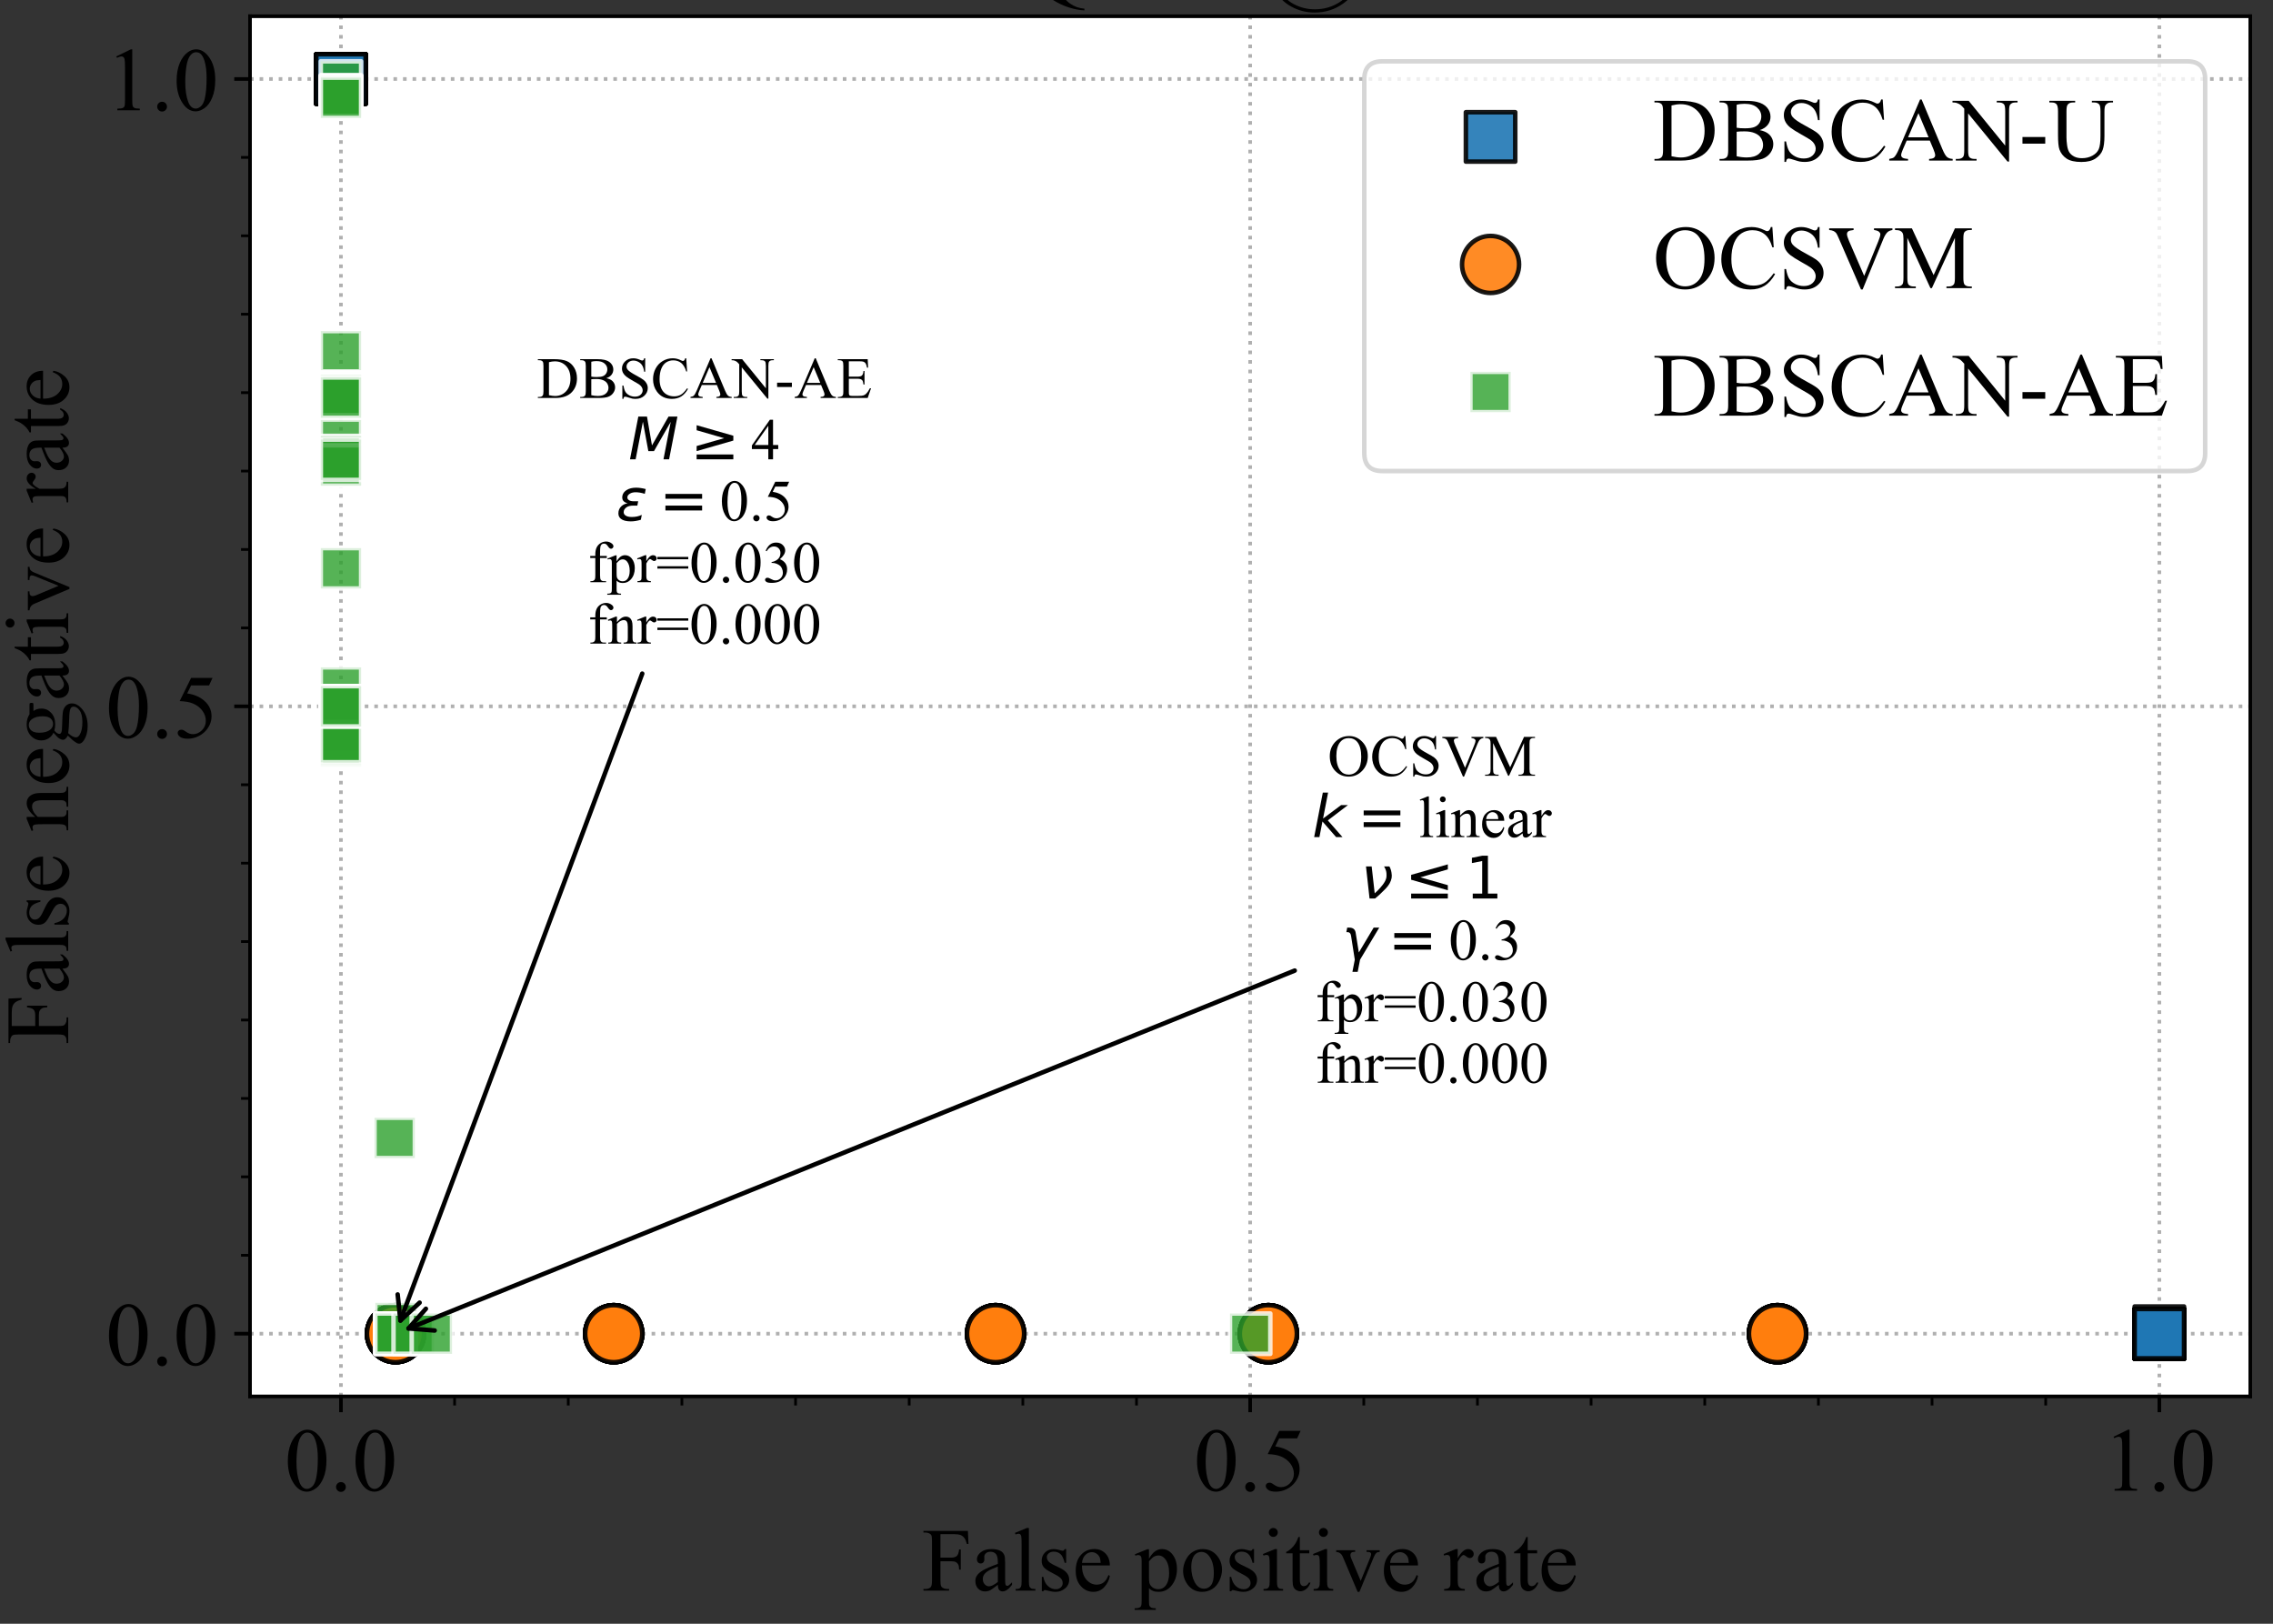 <?xml version="1.0" encoding="utf-8" standalone="no"?>
<!DOCTYPE svg PUBLIC "-//W3C//DTD SVG 1.1//EN"
  "http://www.w3.org/Graphics/SVG/1.1/DTD/svg11.dtd">
<!-- Created with matplotlib (https://matplotlib.org/) -->
<svg height="360pt" version="1.1" viewBox="0 0 504 360" width="504pt" xmlns="http://www.w3.org/2000/svg" xmlns:xlink="http://www.w3.org/1999/xlink">
 <rect x="0" y="0" width="504" height="360" fill="#333333" stroke="none"/>
 <defs>
  <style type="text/css">*{stroke-linecap:butt;stroke-linejoin:round;}</style>
 </defs>
 <g id="figure_1">
  <g id="patch_1">
   <path d="M 0 360 
L 504 360 
L 504 0 
L 0 0 
z
" style="fill:none;"/>
  </g>
  <g id="axes_1">
   <g id="patch_2">
    <path d="M 55.44 309.6 
L 498.96 309.6 
L 498.96 3.6 
L 55.44 3.6 
z
" style="fill:#ffffff;"/>
   </g>
   <g id="matplotlib.axis_1">
    <g id="xtick_1">
     <g id="line2d_1">
      <path clip-path="url(#pba6e98dca7)" d="M 75.6 309.6 
L 75.6 3.6 
" style="fill:none;stroke:#b0b0b0;stroke-dasharray:0.8,1.32;stroke-dashoffset:0;stroke-width:0.8;"/>
     </g>
     <g id="line2d_2">
      <defs>
       <path d="M 0 0 
L 0 3.5 
" id="m502a492a23" style="stroke:#000000;stroke-width:0.8;"/>
      </defs>
      <g>
       <use style="stroke:#000000;stroke-width:0.8;" x="75.6" xlink:href="#m502a492a23" y="309.6"/>
      </g>
     </g>
     <g id="text_1">
      <!-- 0.0 -->
      <g transform="translate(63.1 330.488)scale(0.2 -0.2)">
       <defs>
        <path d="M 3.609 32.719 
Q 3.609 44.047 7.031 52.219 
Q 10.453 60.406 16.109 64.406 
Q 20.516 67.578 25.203 67.578 
Q 32.812 67.578 38.875 59.812 
Q 46.438 50.203 46.438 33.734 
Q 46.438 22.219 43.109 14.156 
Q 39.797 6.109 34.641 2.469 
Q 29.5 -1.172 24.703 -1.172 
Q 15.234 -1.172 8.938 10.016 
Q 3.609 19.438 3.609 32.719 
z
M 13.188 31.5 
Q 13.188 17.828 16.547 9.188 
Q 19.344 1.906 24.859 1.906 
Q 27.484 1.906 30.312 4.266 
Q 33.156 6.641 34.625 12.203 
Q 36.859 20.609 36.859 35.891 
Q 36.859 47.219 34.516 54.781 
Q 32.766 60.406 29.984 62.75 
Q 27.984 64.359 25.141 64.359 
Q 21.828 64.359 19.234 61.375 
Q 15.719 57.328 14.453 48.625 
Q 13.188 39.938 13.188 31.5 
z
" id="TimesNewRomanPSMT-48"/>
        <path d="M 12.5 9.469 
Q 14.797 9.469 16.359 7.875 
Q 17.922 6.297 17.922 4.047 
Q 17.922 1.812 16.328 0.219 
Q 14.75 -1.375 12.5 -1.375 
Q 10.25 -1.375 8.656 0.219 
Q 7.078 1.812 7.078 4.047 
Q 7.078 6.344 8.656 7.906 
Q 10.25 9.469 12.5 9.469 
z
" id="TimesNewRomanPSMT-46"/>
       </defs>
       <use xlink:href="#TimesNewRomanPSMT-48"/>
       <use x="50" xlink:href="#TimesNewRomanPSMT-46"/>
       <use x="75" xlink:href="#TimesNewRomanPSMT-48"/>
      </g>
     </g>
    </g>
    <g id="xtick_2">
     <g id="line2d_3">
      <path clip-path="url(#pba6e98dca7)" d="M 277.2 309.6 
L 277.2 3.6 
" style="fill:none;stroke:#b0b0b0;stroke-dasharray:0.8,1.32;stroke-dashoffset:0;stroke-width:0.8;"/>
     </g>
     <g id="line2d_4">
      <g>
       <use style="stroke:#000000;stroke-width:0.8;" x="277.2" xlink:href="#m502a492a23" y="309.6"/>
      </g>
     </g>
     <g id="text_2">
      <!-- 0.5 -->
      <g transform="translate(264.7 330.488)scale(0.2 -0.2)">
       <defs>
        <path d="M 43.406 66.219 
L 39.594 57.906 
L 19.672 57.906 
L 15.328 49.031 
Q 28.266 47.125 35.844 39.406 
Q 42.328 32.766 42.328 23.781 
Q 42.328 18.562 40.203 14.109 
Q 38.094 9.672 34.859 6.547 
Q 31.641 3.422 27.688 1.516 
Q 22.078 -1.172 16.156 -1.172 
Q 10.203 -1.172 7.484 0.844 
Q 4.781 2.875 4.781 5.328 
Q 4.781 6.688 5.906 7.734 
Q 7.031 8.797 8.734 8.797 
Q 10.016 8.797 10.969 8.406 
Q 11.922 8.016 14.203 6.391 
Q 17.875 3.859 21.625 3.859 
Q 27.344 3.859 31.656 8.172 
Q 35.984 12.5 35.984 18.703 
Q 35.984 24.703 32.125 29.906 
Q 28.266 35.109 21.484 37.938 
Q 16.156 40.141 6.984 40.484 
L 19.672 66.219 
z
" id="TimesNewRomanPSMT-53"/>
       </defs>
       <use xlink:href="#TimesNewRomanPSMT-48"/>
       <use x="50" xlink:href="#TimesNewRomanPSMT-46"/>
       <use x="75" xlink:href="#TimesNewRomanPSMT-53"/>
      </g>
     </g>
    </g>
    <g id="xtick_3">
     <g id="line2d_5">
      <path clip-path="url(#pba6e98dca7)" d="M 478.8 309.6 
L 478.8 3.6 
" style="fill:none;stroke:#b0b0b0;stroke-dasharray:0.8,1.32;stroke-dashoffset:0;stroke-width:0.8;"/>
     </g>
     <g id="line2d_6">
      <g>
       <use style="stroke:#000000;stroke-width:0.8;" x="478.8" xlink:href="#m502a492a23" y="309.6"/>
      </g>
     </g>
     <g id="text_3">
      <!-- 1.0 -->
      <g transform="translate(466.3 330.488)scale(0.2 -0.2)">
       <defs>
        <path d="M 11.719 59.719 
L 27.828 67.578 
L 29.438 67.578 
L 29.438 11.672 
Q 29.438 6.109 29.906 4.734 
Q 30.375 3.375 31.828 2.641 
Q 33.297 1.906 37.797 1.812 
L 37.797 0 
L 12.891 0 
L 12.891 1.812 
Q 17.578 1.906 18.938 2.609 
Q 20.312 3.328 20.844 4.516 
Q 21.391 5.719 21.391 11.672 
L 21.391 47.406 
Q 21.391 54.641 20.906 56.688 
Q 20.562 58.25 19.656 58.984 
Q 18.75 59.719 17.484 59.719 
Q 15.672 59.719 12.453 58.203 
z
" id="TimesNewRomanPSMT-49"/>
       </defs>
       <use xlink:href="#TimesNewRomanPSMT-49"/>
       <use x="50" xlink:href="#TimesNewRomanPSMT-46"/>
       <use x="75" xlink:href="#TimesNewRomanPSMT-48"/>
      </g>
     </g>
    </g>
    <g id="xtick_4">
     <g id="line2d_7">
      <defs>
       <path d="M 0 0 
L 0 2 
" id="m3c497bc189" style="stroke:#000000;stroke-width:0.6;"/>
      </defs>
      <g>
       <use style="stroke:#000000;stroke-width:0.6;" x="100.8" xlink:href="#m3c497bc189" y="309.6"/>
      </g>
     </g>
    </g>
    <g id="xtick_5">
     <g id="line2d_8">
      <g>
       <use style="stroke:#000000;stroke-width:0.6;" x="126" xlink:href="#m3c497bc189" y="309.6"/>
      </g>
     </g>
    </g>
    <g id="xtick_6">
     <g id="line2d_9">
      <g>
       <use style="stroke:#000000;stroke-width:0.6;" x="151.2" xlink:href="#m3c497bc189" y="309.6"/>
      </g>
     </g>
    </g>
    <g id="xtick_7">
     <g id="line2d_10">
      <g>
       <use style="stroke:#000000;stroke-width:0.6;" x="176.4" xlink:href="#m3c497bc189" y="309.6"/>
      </g>
     </g>
    </g>
    <g id="xtick_8">
     <g id="line2d_11">
      <g>
       <use style="stroke:#000000;stroke-width:0.6;" x="201.6" xlink:href="#m3c497bc189" y="309.6"/>
      </g>
     </g>
    </g>
    <g id="xtick_9">
     <g id="line2d_12">
      <g>
       <use style="stroke:#000000;stroke-width:0.6;" x="226.8" xlink:href="#m3c497bc189" y="309.6"/>
      </g>
     </g>
    </g>
    <g id="xtick_10">
     <g id="line2d_13">
      <g>
       <use style="stroke:#000000;stroke-width:0.6;" x="252" xlink:href="#m3c497bc189" y="309.6"/>
      </g>
     </g>
    </g>
    <g id="xtick_11">
     <g id="line2d_14">
      <g>
       <use style="stroke:#000000;stroke-width:0.6;" x="302.4" xlink:href="#m3c497bc189" y="309.6"/>
      </g>
     </g>
    </g>
    <g id="xtick_12">
     <g id="line2d_15">
      <g>
       <use style="stroke:#000000;stroke-width:0.6;" x="327.6" xlink:href="#m3c497bc189" y="309.6"/>
      </g>
     </g>
    </g>
    <g id="xtick_13">
     <g id="line2d_16">
      <g>
       <use style="stroke:#000000;stroke-width:0.6;" x="352.8" xlink:href="#m3c497bc189" y="309.6"/>
      </g>
     </g>
    </g>
    <g id="xtick_14">
     <g id="line2d_17">
      <g>
       <use style="stroke:#000000;stroke-width:0.6;" x="378" xlink:href="#m3c497bc189" y="309.6"/>
      </g>
     </g>
    </g>
    <g id="xtick_15">
     <g id="line2d_18">
      <g>
       <use style="stroke:#000000;stroke-width:0.6;" x="403.2" xlink:href="#m3c497bc189" y="309.6"/>
      </g>
     </g>
    </g>
    <g id="xtick_16">
     <g id="line2d_19">
      <g>
       <use style="stroke:#000000;stroke-width:0.6;" x="428.4" xlink:href="#m3c497bc189" y="309.6"/>
      </g>
     </g>
    </g>
    <g id="xtick_17">
     <g id="line2d_20">
      <g>
       <use style="stroke:#000000;stroke-width:0.6;" x="453.6" xlink:href="#m3c497bc189" y="309.6"/>
      </g>
     </g>
    </g>
    <g id="text_4">
     <!-- False positive rate -->
     <g transform="translate(204.439 352.653)scale(0.2 -0.2)">
      <defs>
       <path d="M 20.453 62.594 
L 20.453 36.578 
L 32.516 36.578 
Q 36.672 36.578 38.594 38.406 
Q 40.531 40.234 41.156 45.656 
L 42.969 45.656 
L 42.969 23.25 
L 41.156 23.25 
Q 41.109 27.094 40.156 28.906 
Q 39.203 30.719 37.516 31.609 
Q 35.844 32.516 32.516 32.516 
L 20.453 32.516 
L 20.453 11.719 
Q 20.453 6.688 21.094 5.078 
Q 21.578 3.859 23.141 2.984 
Q 25.297 1.812 27.641 1.812 
L 30.031 1.812 
L 30.031 0 
L 1.609 0 
L 1.609 1.812 
L 3.953 1.812 
Q 8.062 1.812 9.906 4.203 
Q 11.078 5.766 11.078 11.719 
L 11.078 54.5 
Q 11.078 59.516 10.453 61.141 
Q 9.969 62.359 8.453 63.234 
Q 6.344 64.406 3.953 64.406 
L 1.609 64.406 
L 1.609 66.219 
L 50.875 66.219 
L 51.516 51.656 
L 49.812 51.656 
Q 48.531 56.297 46.844 58.469 
Q 45.172 60.641 42.703 61.609 
Q 40.234 62.594 35.062 62.594 
z
" id="TimesNewRomanPSMT-70"/>
       <path d="M 28.469 6.453 
Q 21.578 1.125 19.828 0.297 
Q 17.188 -0.922 14.203 -0.922 
Q 9.578 -0.922 6.562 2.25 
Q 3.562 5.422 3.562 10.594 
Q 3.562 13.875 5.031 16.266 
Q 7.031 19.578 11.984 22.5 
Q 16.938 25.438 28.469 29.641 
L 28.469 31.391 
Q 28.469 38.094 26.344 40.578 
Q 24.219 43.062 20.172 43.062 
Q 17.094 43.062 15.281 41.406 
Q 13.422 39.75 13.422 37.594 
L 13.531 34.766 
Q 13.531 32.516 12.375 31.297 
Q 11.234 30.078 9.375 30.078 
Q 7.562 30.078 6.422 31.344 
Q 5.281 32.625 5.281 34.812 
Q 5.281 39.016 9.578 42.531 
Q 13.875 46.047 21.625 46.047 
Q 27.594 46.047 31.391 44.047 
Q 34.281 42.531 35.641 39.312 
Q 36.531 37.203 36.531 30.719 
L 36.531 15.531 
Q 36.531 9.125 36.766 7.688 
Q 37.016 6.25 37.578 5.766 
Q 38.141 5.281 38.875 5.281 
Q 39.656 5.281 40.234 5.609 
Q 41.266 6.25 44.188 9.188 
L 44.188 6.453 
Q 38.719 -0.875 33.734 -0.875 
Q 31.344 -0.875 29.922 0.781 
Q 28.516 2.438 28.469 6.453 
z
M 28.469 9.625 
L 28.469 26.656 
Q 21.094 23.734 18.953 22.516 
Q 15.094 20.359 13.422 18.016 
Q 11.766 15.672 11.766 12.891 
Q 11.766 9.375 13.859 7.047 
Q 15.969 4.734 18.703 4.734 
Q 22.406 4.734 28.469 9.625 
z
" id="TimesNewRomanPSMT-97"/>
       <path d="M 18.5 69.438 
L 18.5 10.109 
Q 18.5 5.906 19.109 4.531 
Q 19.734 3.172 21 2.469 
Q 22.266 1.766 25.734 1.766 
L 25.734 0 
L 3.812 0 
L 3.812 1.766 
Q 6.891 1.766 8 2.391 
Q 9.125 3.031 9.766 4.484 
Q 10.406 5.953 10.406 10.109 
L 10.406 50.734 
Q 10.406 58.297 10.062 60.031 
Q 9.719 61.766 8.953 62.391 
Q 8.203 63.031 7.031 63.031 
Q 5.766 63.031 3.812 62.25 
L 2.984 63.969 
L 16.312 69.438 
z
" id="TimesNewRomanPSMT-108"/>
       <path d="M 32.031 46.047 
L 32.031 30.812 
L 30.422 30.812 
Q 28.562 37.984 25.656 40.578 
Q 22.75 43.172 18.266 43.172 
Q 14.844 43.172 12.734 41.359 
Q 10.641 39.547 10.641 37.359 
Q 10.641 34.625 12.203 32.672 
Q 13.719 30.672 18.359 28.422 
L 25.484 24.953 
Q 35.406 20.125 35.406 12.203 
Q 35.406 6.109 30.781 2.359 
Q 26.172 -1.375 20.453 -1.375 
Q 16.359 -1.375 11.078 0.094 
Q 9.469 0.594 8.453 0.594 
Q 7.328 0.594 6.688 -0.688 
L 5.078 -0.688 
L 5.078 15.281 
L 6.688 15.281 
Q 8.062 8.453 11.906 4.984 
Q 15.766 1.516 20.562 1.516 
Q 23.922 1.516 26.047 3.484 
Q 28.172 5.469 28.172 8.25 
Q 28.172 11.625 25.797 13.922 
Q 23.438 16.219 16.359 19.734 
Q 9.281 23.25 7.078 26.078 
Q 4.891 28.859 4.891 33.109 
Q 4.891 38.625 8.672 42.328 
Q 12.453 46.047 18.453 46.047 
Q 21.094 46.047 24.859 44.922 
Q 27.344 44.188 28.172 44.188 
Q 28.953 44.188 29.391 44.531 
Q 29.828 44.875 30.422 46.047 
z
" id="TimesNewRomanPSMT-115"/>
       <path d="M 10.641 27.875 
Q 10.594 17.922 15.484 12.25 
Q 20.359 6.594 26.953 6.594 
Q 31.344 6.594 34.594 9 
Q 37.844 11.422 40.047 17.281 
L 41.547 16.312 
Q 40.531 9.625 35.594 4.125 
Q 30.672 -1.375 23.25 -1.375 
Q 15.188 -1.375 9.453 4.906 
Q 3.719 11.188 3.719 21.781 
Q 3.719 33.25 9.594 39.672 
Q 15.484 46.094 24.359 46.094 
Q 31.891 46.094 36.719 41.141 
Q 41.547 36.188 41.547 27.875 
z
M 10.641 30.719 
L 31.344 30.719 
Q 31.109 35.016 30.328 36.766 
Q 29.109 39.5 26.688 41.062 
Q 24.266 42.625 21.625 42.625 
Q 17.578 42.625 14.375 39.469 
Q 11.188 36.328 10.641 30.719 
z
" id="TimesNewRomanPSMT-101"/>
       <path id="TimesNewRomanPSMT-32"/>
       <path d="M -0.094 40.281 
L 13.672 45.844 
L 15.531 45.844 
L 15.531 35.406 
Q 19 41.312 22.484 43.672 
Q 25.984 46.047 29.828 46.047 
Q 36.578 46.047 41.062 40.766 
Q 46.578 34.328 46.578 23.969 
Q 46.578 12.406 39.938 4.828 
Q 34.469 -1.375 26.172 -1.375 
Q 22.562 -1.375 19.922 -0.344 
Q 17.969 0.391 15.531 2.594 
L 15.531 -11.031 
Q 15.531 -15.625 16.094 -16.859 
Q 16.656 -18.109 18.047 -18.844 
Q 19.438 -19.578 23.094 -19.578 
L 23.094 -21.391 
L -0.344 -21.391 
L -0.344 -19.578 
L 0.875 -19.578 
Q 3.562 -19.625 5.469 -18.562 
Q 6.391 -18.016 6.906 -16.812 
Q 7.422 -15.625 7.422 -10.75 
L 7.422 31.547 
Q 7.422 35.891 7.031 37.062 
Q 6.641 38.234 5.781 38.812 
Q 4.938 39.406 3.469 39.406 
Q 2.297 39.406 0.484 38.719 
z
M 15.531 32.516 
L 15.531 15.828 
Q 15.531 10.406 15.969 8.688 
Q 16.656 5.859 19.312 3.703 
Q 21.969 1.562 26.031 1.562 
Q 30.906 1.562 33.938 5.375 
Q 37.891 10.359 37.891 19.391 
Q 37.891 29.641 33.406 35.156 
Q 30.281 38.969 25.984 38.969 
Q 23.641 38.969 21.344 37.797 
Q 19.578 36.922 15.531 32.516 
z
" id="TimesNewRomanPSMT-112"/>
       <path d="M 25 46.047 
Q 35.156 46.047 41.312 38.328 
Q 46.531 31.734 46.531 23.188 
Q 46.531 17.188 43.641 11.031 
Q 40.766 4.891 35.719 1.75 
Q 30.672 -1.375 24.469 -1.375 
Q 14.359 -1.375 8.406 6.688 
Q 3.375 13.484 3.375 21.922 
Q 3.375 28.078 6.422 34.156 
Q 9.469 40.234 14.453 43.141 
Q 19.438 46.047 25 46.047 
z
M 23.484 42.875 
Q 20.906 42.875 18.281 41.328 
Q 15.672 39.797 14.062 35.938 
Q 12.453 32.078 12.453 26.031 
Q 12.453 16.266 16.328 9.172 
Q 20.219 2.094 26.562 2.094 
Q 31.297 2.094 34.375 6 
Q 37.453 9.906 37.453 19.438 
Q 37.453 31.344 32.328 38.188 
Q 28.859 42.875 23.484 42.875 
z
" id="TimesNewRomanPSMT-111"/>
       <path d="M 14.5 69.438 
Q 16.547 69.438 17.984 67.984 
Q 19.438 66.547 19.438 64.5 
Q 19.438 62.453 17.984 60.984 
Q 16.547 59.516 14.5 59.516 
Q 12.453 59.516 10.984 60.984 
Q 9.516 62.453 9.516 64.5 
Q 9.516 66.547 10.953 67.984 
Q 12.406 69.438 14.5 69.438 
z
M 18.562 46.047 
L 18.562 10.109 
Q 18.562 5.906 19.172 4.516 
Q 19.781 3.125 20.969 2.438 
Q 22.172 1.766 25.344 1.766 
L 25.344 0 
L 3.609 0 
L 3.609 1.766 
Q 6.891 1.766 8 2.391 
Q 9.125 3.031 9.781 4.484 
Q 10.453 5.953 10.453 10.109 
L 10.453 27.344 
Q 10.453 34.625 10.016 36.766 
Q 9.672 38.328 8.938 38.938 
Q 8.203 39.547 6.938 39.547 
Q 5.562 39.547 3.609 38.812 
L 2.938 40.578 
L 16.406 46.047 
z
" id="TimesNewRomanPSMT-105"/>
       <path d="M 16.109 59.422 
L 16.109 44.734 
L 26.562 44.734 
L 26.562 41.312 
L 16.109 41.312 
L 16.109 12.312 
Q 16.109 7.953 17.359 6.438 
Q 18.609 4.938 20.562 4.938 
Q 22.172 4.938 23.688 5.938 
Q 25.203 6.938 26.031 8.891 
L 27.938 8.891 
Q 26.219 4.109 23.094 1.688 
Q 19.969 -0.734 16.656 -0.734 
Q 14.406 -0.734 12.25 0.516 
Q 10.109 1.766 9.078 4.078 
Q 8.062 6.391 8.062 11.234 
L 8.062 41.312 
L 0.984 41.312 
L 0.984 42.922 
Q 3.656 44 6.469 46.562 
Q 9.281 49.125 11.469 52.641 
Q 12.594 54.5 14.594 59.422 
z
" id="TimesNewRomanPSMT-116"/>
       <path d="M 0.828 44.734 
L 21.875 44.734 
L 21.875 42.922 
L 20.516 42.922 
Q 18.609 42.922 17.609 41.984 
Q 16.609 41.062 16.609 39.5 
Q 16.609 37.797 17.625 35.453 
L 28.031 10.75 
L 38.484 36.375 
Q 39.594 39.109 39.594 40.531 
Q 39.594 41.219 39.203 41.656 
Q 38.672 42.391 37.844 42.656 
Q 37.016 42.922 34.469 42.922 
L 34.469 44.734 
L 49.078 44.734 
L 49.078 42.922 
Q 46.531 42.719 45.562 41.891 
Q 43.844 40.438 42.484 37.016 
L 26.609 -1.375 
L 24.609 -1.375 
L 8.641 36.375 
Q 7.562 39.016 6.578 40.156 
Q 5.609 41.312 4.109 42.094 
Q 3.266 42.531 0.828 42.922 
z
" id="TimesNewRomanPSMT-118"/>
       <path d="M 16.219 46.047 
L 16.219 35.984 
Q 21.828 46.047 27.734 46.047 
Q 30.422 46.047 32.172 44.406 
Q 33.938 42.781 33.938 40.625 
Q 33.938 38.719 32.656 37.391 
Q 31.391 36.078 29.641 36.078 
Q 27.938 36.078 25.812 37.766 
Q 23.688 39.453 22.656 39.453 
Q 21.781 39.453 20.75 38.484 
Q 18.562 36.469 16.219 31.891 
L 16.219 10.453 
Q 16.219 6.734 17.141 4.828 
Q 17.781 3.516 19.391 2.641 
Q 21 1.766 24.031 1.766 
L 24.031 0 
L 1.125 0 
L 1.125 1.766 
Q 4.547 1.766 6.203 2.828 
Q 7.422 3.609 7.906 5.328 
Q 8.156 6.156 8.156 10.062 
L 8.156 27.391 
Q 8.156 35.203 7.828 36.688 
Q 7.516 38.188 6.656 38.859 
Q 5.812 39.547 4.547 39.547 
Q 3.031 39.547 1.125 38.812 
L 0.641 40.578 
L 14.156 46.047 
z
" id="TimesNewRomanPSMT-114"/>
      </defs>
      <use xlink:href="#TimesNewRomanPSMT-70"/>
      <use x="55.615" xlink:href="#TimesNewRomanPSMT-97"/>
      <use x="100" xlink:href="#TimesNewRomanPSMT-108"/>
      <use x="127.783" xlink:href="#TimesNewRomanPSMT-115"/>
      <use x="166.699" xlink:href="#TimesNewRomanPSMT-101"/>
      <use x="211.084" xlink:href="#TimesNewRomanPSMT-32"/>
      <use x="236.084" xlink:href="#TimesNewRomanPSMT-112"/>
      <use x="286.084" xlink:href="#TimesNewRomanPSMT-111"/>
      <use x="336.084" xlink:href="#TimesNewRomanPSMT-115"/>
      <use x="375" xlink:href="#TimesNewRomanPSMT-105"/>
      <use x="402.783" xlink:href="#TimesNewRomanPSMT-116"/>
      <use x="430.566" xlink:href="#TimesNewRomanPSMT-105"/>
      <use x="458.35" xlink:href="#TimesNewRomanPSMT-118"/>
      <use x="508.35" xlink:href="#TimesNewRomanPSMT-101"/>
      <use x="552.734" xlink:href="#TimesNewRomanPSMT-32"/>
      <use x="577.734" xlink:href="#TimesNewRomanPSMT-114"/>
      <use x="611.035" xlink:href="#TimesNewRomanPSMT-97"/>
      <use x="655.42" xlink:href="#TimesNewRomanPSMT-116"/>
      <use x="683.203" xlink:href="#TimesNewRomanPSMT-101"/>
     </g>
    </g>
   </g>
   <g id="matplotlib.axis_2">
    <g id="ytick_1">
     <g id="line2d_21">
      <path clip-path="url(#pba6e98dca7)" d="M 55.44 295.691 
L 498.96 295.691 
" style="fill:none;stroke:#b0b0b0;stroke-dasharray:0.8,1.32;stroke-dashoffset:0;stroke-width:0.8;"/>
     </g>
     <g id="line2d_22">
      <defs>
       <path d="M 0 0 
L -3.5 0 
" id="ma6ba4cb9f6" style="stroke:#000000;stroke-width:0.8;"/>
      </defs>
      <g>
       <use style="stroke:#000000;stroke-width:0.8;" x="55.44" xlink:href="#ma6ba4cb9f6" y="295.691"/>
      </g>
     </g>
     <g id="text_5">
      <!-- 0.0 -->
      <g transform="translate(23.44 302.635)scale(0.2 -0.2)">
       <use xlink:href="#TimesNewRomanPSMT-48"/>
       <use x="50" xlink:href="#TimesNewRomanPSMT-46"/>
       <use x="75" xlink:href="#TimesNewRomanPSMT-48"/>
      </g>
     </g>
    </g>
    <g id="ytick_2">
     <g id="line2d_23">
      <path clip-path="url(#pba6e98dca7)" d="M 55.44 156.6 
L 498.96 156.6 
" style="fill:none;stroke:#b0b0b0;stroke-dasharray:0.8,1.32;stroke-dashoffset:0;stroke-width:0.8;"/>
     </g>
     <g id="line2d_24">
      <g>
       <use style="stroke:#000000;stroke-width:0.8;" x="55.44" xlink:href="#ma6ba4cb9f6" y="156.6"/>
      </g>
     </g>
     <g id="text_6">
      <!-- 0.5 -->
      <g transform="translate(23.44 163.544)scale(0.2 -0.2)">
       <use xlink:href="#TimesNewRomanPSMT-48"/>
       <use x="50" xlink:href="#TimesNewRomanPSMT-46"/>
       <use x="75" xlink:href="#TimesNewRomanPSMT-53"/>
      </g>
     </g>
    </g>
    <g id="ytick_3">
     <g id="line2d_25">
      <path clip-path="url(#pba6e98dca7)" d="M 55.44 17.509 
L 498.96 17.509 
" style="fill:none;stroke:#b0b0b0;stroke-dasharray:0.8,1.32;stroke-dashoffset:0;stroke-width:0.8;"/>
     </g>
     <g id="line2d_26">
      <g>
       <use style="stroke:#000000;stroke-width:0.8;" x="55.44" xlink:href="#ma6ba4cb9f6" y="17.509"/>
      </g>
     </g>
     <g id="text_7">
      <!-- 1.0 -->
      <g transform="translate(23.44 24.453)scale(0.2 -0.2)">
       <use xlink:href="#TimesNewRomanPSMT-49"/>
       <use x="50" xlink:href="#TimesNewRomanPSMT-46"/>
       <use x="75" xlink:href="#TimesNewRomanPSMT-48"/>
      </g>
     </g>
    </g>
    <g id="ytick_4">
     <g id="line2d_27">
      <defs>
       <path d="M 0 0 
L -2 0 
" id="m73adf6f62a" style="stroke:#000000;stroke-width:0.6;"/>
      </defs>
      <g>
       <use style="stroke:#000000;stroke-width:0.6;" x="55.44" xlink:href="#m73adf6f62a" y="278.305"/>
      </g>
     </g>
    </g>
    <g id="ytick_5">
     <g id="line2d_28">
      <g>
       <use style="stroke:#000000;stroke-width:0.6;" x="55.44" xlink:href="#m73adf6f62a" y="260.918"/>
      </g>
     </g>
    </g>
    <g id="ytick_6">
     <g id="line2d_29">
      <g>
       <use style="stroke:#000000;stroke-width:0.6;" x="55.44" xlink:href="#m73adf6f62a" y="243.532"/>
      </g>
     </g>
    </g>
    <g id="ytick_7">
     <g id="line2d_30">
      <g>
       <use style="stroke:#000000;stroke-width:0.6;" x="55.44" xlink:href="#m73adf6f62a" y="226.145"/>
      </g>
     </g>
    </g>
    <g id="ytick_8">
     <g id="line2d_31">
      <g>
       <use style="stroke:#000000;stroke-width:0.6;" x="55.44" xlink:href="#m73adf6f62a" y="208.759"/>
      </g>
     </g>
    </g>
    <g id="ytick_9">
     <g id="line2d_32">
      <g>
       <use style="stroke:#000000;stroke-width:0.6;" x="55.44" xlink:href="#m73adf6f62a" y="191.373"/>
      </g>
     </g>
    </g>
    <g id="ytick_10">
     <g id="line2d_33">
      <g>
       <use style="stroke:#000000;stroke-width:0.6;" x="55.44" xlink:href="#m73adf6f62a" y="173.986"/>
      </g>
     </g>
    </g>
    <g id="ytick_11">
     <g id="line2d_34">
      <g>
       <use style="stroke:#000000;stroke-width:0.6;" x="55.44" xlink:href="#m73adf6f62a" y="139.214"/>
      </g>
     </g>
    </g>
    <g id="ytick_12">
     <g id="line2d_35">
      <g>
       <use style="stroke:#000000;stroke-width:0.6;" x="55.44" xlink:href="#m73adf6f62a" y="121.827"/>
      </g>
     </g>
    </g>
    <g id="ytick_13">
     <g id="line2d_36">
      <g>
       <use style="stroke:#000000;stroke-width:0.6;" x="55.44" xlink:href="#m73adf6f62a" y="104.441"/>
      </g>
     </g>
    </g>
    <g id="ytick_14">
     <g id="line2d_37">
      <g>
       <use style="stroke:#000000;stroke-width:0.6;" x="55.44" xlink:href="#m73adf6f62a" y="87.055"/>
      </g>
     </g>
    </g>
    <g id="ytick_15">
     <g id="line2d_38">
      <g>
       <use style="stroke:#000000;stroke-width:0.6;" x="55.44" xlink:href="#m73adf6f62a" y="69.668"/>
      </g>
     </g>
    </g>
    <g id="ytick_16">
     <g id="line2d_39">
      <g>
       <use style="stroke:#000000;stroke-width:0.6;" x="55.44" xlink:href="#m73adf6f62a" y="52.282"/>
      </g>
     </g>
    </g>
    <g id="ytick_17">
     <g id="line2d_40">
      <g>
       <use style="stroke:#000000;stroke-width:0.6;" x="55.44" xlink:href="#m73adf6f62a" y="34.895"/>
      </g>
     </g>
    </g>
    <g id="text_8">
     <!-- False negative rate -->
     <g transform="translate(15.124 231.569)rotate(-90)scale(0.2 -0.2)">
      <defs>
       <path d="M 16.156 36.578 
Q 24.031 46.047 31.156 46.047 
Q 34.812 46.047 37.453 44.219 
Q 40.094 42.391 41.656 38.188 
Q 42.719 35.25 42.719 29.203 
L 42.719 10.109 
Q 42.719 5.859 43.406 4.344 
Q 43.953 3.125 45.141 2.438 
Q 46.344 1.766 49.562 1.766 
L 49.562 0 
L 27.438 0 
L 27.438 1.766 
L 28.375 1.766 
Q 31.5 1.766 32.734 2.703 
Q 33.984 3.656 34.469 5.516 
Q 34.672 6.25 34.672 10.109 
L 34.672 28.422 
Q 34.672 34.516 33.078 37.281 
Q 31.5 40.047 27.734 40.047 
Q 21.922 40.047 16.156 33.688 
L 16.156 10.109 
Q 16.156 5.562 16.703 4.5 
Q 17.391 3.078 18.578 2.422 
Q 19.781 1.766 23.438 1.766 
L 23.438 0 
L 1.312 0 
L 1.312 1.766 
L 2.297 1.766 
Q 5.719 1.766 6.906 3.484 
Q 8.109 5.219 8.109 10.109 
L 8.109 26.703 
Q 8.109 34.766 7.734 36.516 
Q 7.375 38.281 6.609 38.906 
Q 5.859 39.547 4.594 39.547 
Q 3.219 39.547 1.312 38.812 
L 0.594 40.578 
L 14.062 46.047 
L 16.156 46.047 
z
" id="TimesNewRomanPSMT-110"/>
       <path d="M 15.094 16.312 
Q 10.984 18.312 8.781 21.891 
Q 6.594 25.484 6.594 29.828 
Q 6.594 36.469 11.594 41.25 
Q 16.609 46.047 24.422 46.047 
Q 30.812 46.047 35.5 42.922 
L 44.969 42.922 
Q 47.078 42.922 47.406 42.797 
Q 47.75 42.672 47.906 42.391 
Q 48.188 41.938 48.188 40.828 
Q 48.188 39.547 47.953 39.062 
Q 47.797 38.812 47.438 38.672 
Q 47.078 38.531 44.969 38.531 
L 39.156 38.531 
Q 41.891 35.016 41.891 29.547 
Q 41.891 23.297 37.109 18.844 
Q 32.328 14.406 24.266 14.406 
Q 20.953 14.406 17.484 15.375 
Q 15.328 13.531 14.562 12.141 
Q 13.812 10.75 13.812 9.766 
Q 13.812 8.938 14.625 8.156 
Q 15.438 7.375 17.781 7.031 
Q 19.141 6.844 24.609 6.688 
Q 34.672 6.453 37.641 6 
Q 42.188 5.375 44.891 2.641 
Q 47.609 -0.094 47.609 -4.109 
Q 47.609 -9.625 42.438 -14.453 
Q 34.812 -21.578 22.562 -21.578 
Q 13.141 -21.578 6.641 -17.328 
Q 2.984 -14.891 2.984 -12.25 
Q 2.984 -11.078 3.516 -9.906 
Q 4.344 -8.109 6.938 -4.891 
Q 7.281 -4.438 11.922 0.391 
Q 9.375 1.906 8.328 3.094 
Q 7.281 4.297 7.281 5.812 
Q 7.281 7.516 8.672 9.812 
Q 10.062 12.109 15.094 16.312 
z
M 23.578 43.703 
Q 19.969 43.703 17.531 40.812 
Q 15.094 37.938 15.094 31.984 
Q 15.094 24.266 18.406 20.016 
Q 20.953 16.797 24.859 16.797 
Q 28.562 16.797 30.953 19.578 
Q 33.344 22.359 33.344 28.328 
Q 33.344 36.078 29.984 40.484 
Q 27.484 43.703 23.578 43.703 
z
M 14.594 0 
Q 12.312 -2.484 11.141 -4.625 
Q 9.969 -6.781 9.969 -8.594 
Q 9.969 -10.938 12.797 -12.703 
Q 17.672 -15.719 26.906 -15.719 
Q 35.688 -15.719 39.859 -12.609 
Q 44.047 -9.516 44.047 -6 
Q 44.047 -3.469 41.547 -2.391 
Q 39.016 -1.312 31.5 -1.125 
Q 20.516 -0.828 14.594 0 
z
" id="TimesNewRomanPSMT-103"/>
      </defs>
      <use xlink:href="#TimesNewRomanPSMT-70"/>
      <use x="55.615" xlink:href="#TimesNewRomanPSMT-97"/>
      <use x="100" xlink:href="#TimesNewRomanPSMT-108"/>
      <use x="127.783" xlink:href="#TimesNewRomanPSMT-115"/>
      <use x="166.699" xlink:href="#TimesNewRomanPSMT-101"/>
      <use x="211.084" xlink:href="#TimesNewRomanPSMT-32"/>
      <use x="236.084" xlink:href="#TimesNewRomanPSMT-110"/>
      <use x="286.084" xlink:href="#TimesNewRomanPSMT-101"/>
      <use x="330.469" xlink:href="#TimesNewRomanPSMT-103"/>
      <use x="380.469" xlink:href="#TimesNewRomanPSMT-97"/>
      <use x="424.854" xlink:href="#TimesNewRomanPSMT-116"/>
      <use x="452.637" xlink:href="#TimesNewRomanPSMT-105"/>
      <use x="480.42" xlink:href="#TimesNewRomanPSMT-118"/>
      <use x="530.42" xlink:href="#TimesNewRomanPSMT-101"/>
      <use x="574.805" xlink:href="#TimesNewRomanPSMT-32"/>
      <use x="599.805" xlink:href="#TimesNewRomanPSMT-114"/>
      <use x="633.105" xlink:href="#TimesNewRomanPSMT-97"/>
      <use x="677.49" xlink:href="#TimesNewRomanPSMT-116"/>
      <use x="705.273" xlink:href="#TimesNewRomanPSMT-101"/>
     </g>
    </g>
   </g>
   <g id="patch_3">
    <path d="M 55.44 309.6 
L 55.44 3.6 
" style="fill:none;stroke:#000000;stroke-linecap:square;stroke-linejoin:miter;stroke-width:0.8;"/>
   </g>
   <g id="patch_4">
    <path d="M 498.96 309.6 
L 498.96 3.6 
" style="fill:none;stroke:#000000;stroke-linecap:square;stroke-linejoin:miter;stroke-width:0.8;"/>
   </g>
   <g id="patch_5">
    <path d="M 55.44 309.6 
L 498.96 309.6 
" style="fill:none;stroke:#000000;stroke-linecap:square;stroke-linejoin:miter;stroke-width:0.8;"/>
   </g>
   <g id="patch_6">
    <path d="M 55.44 3.6 
L 498.96 3.6 
" style="fill:none;stroke:#000000;stroke-linecap:square;stroke-linejoin:miter;stroke-width:0.8;"/>
   </g>
   <g id="text_9">
    <!-- 16QAM@25dB -->
    <g transform="translate(200.141 -2.4)scale(0.24 -0.24)">
     <defs>
      <path d="M 44.828 67.578 
L 44.828 65.766 
Q 38.375 65.141 34.297 63.203 
Q 30.219 61.281 26.234 57.328 
Q 22.266 53.375 19.656 48.516 
Q 17.047 43.656 15.281 36.969 
Q 22.312 41.797 29.391 41.797 
Q 36.188 41.797 41.156 36.328 
Q 46.141 30.859 46.141 22.266 
Q 46.141 13.969 41.109 7.125 
Q 35.062 -1.172 25.094 -1.172 
Q 18.312 -1.172 13.578 3.328 
Q 4.297 12.062 4.297 25.984 
Q 4.297 34.859 7.859 42.859 
Q 11.422 50.875 18.031 57.078 
Q 24.656 63.281 30.703 65.422 
Q 36.766 67.578 42 67.578 
z
M 14.453 33.406 
Q 13.578 26.812 13.578 22.75 
Q 13.578 18.062 15.312 12.562 
Q 17.047 7.078 20.453 3.859 
Q 22.953 1.562 26.516 1.562 
Q 30.766 1.562 34.109 5.562 
Q 37.453 9.578 37.453 17 
Q 37.453 25.344 34.125 31.438 
Q 30.812 37.547 24.703 37.547 
Q 22.859 37.547 20.734 36.766 
Q 18.609 35.984 14.453 33.406 
z
" id="TimesNewRomanPSMT-54"/>
      <path d="M 44.047 -0.734 
Q 49.031 -9.328 54.812 -13.375 
Q 60.594 -17.438 67.969 -18.016 
L 67.969 -19.578 
Q 61.234 -19.344 53.562 -16.875 
Q 45.906 -14.406 39.031 -10.031 
Q 32.172 -5.672 27.203 -0.734 
Q 20.172 2.094 16.062 5.281 
Q 10.109 10.016 6.812 16.922 
Q 3.516 23.828 3.516 33.25 
Q 3.516 48.094 13.125 57.906 
Q 22.75 67.719 36.422 67.719 
Q 49.422 67.719 58.906 57.875 
Q 68.406 48.047 68.406 33.062 
Q 68.406 20.906 61.641 11.719 
Q 54.891 2.547 44.047 -0.734 
z
M 35.844 63.969 
Q 26.953 63.969 21.531 57.625 
Q 14.703 49.656 14.703 33.25 
Q 14.703 17.188 21.625 8.5 
Q 27 1.812 35.844 1.812 
Q 45.016 1.812 50.641 8.5 
Q 57.234 16.406 57.234 31.844 
Q 57.234 43.703 53.609 51.812 
Q 50.828 58.062 46.219 61.016 
Q 41.609 63.969 35.844 63.969 
z
" id="TimesNewRomanPSMT-81"/>
      <path d="M 45.75 22.172 
L 20.125 22.172 
L 15.625 11.719 
Q 13.969 7.859 13.969 5.953 
Q 13.969 4.438 15.406 3.297 
Q 16.844 2.156 21.625 1.812 
L 21.625 0 
L 0.781 0 
L 0.781 1.812 
Q 4.938 2.547 6.156 3.719 
Q 8.641 6.062 11.672 13.234 
L 34.969 67.719 
L 36.672 67.719 
L 59.719 12.641 
Q 62.5 6 64.766 4.016 
Q 67.047 2.047 71.094 1.812 
L 71.094 0 
L 44.969 0 
L 44.969 1.812 
Q 48.922 2 50.312 3.125 
Q 51.703 4.25 51.703 5.859 
Q 51.703 8.016 49.75 12.641 
z
M 44.391 25.781 
L 33.156 52.547 
L 21.625 25.781 
z
" id="TimesNewRomanPSMT-65"/>
      <path d="M 40.922 0 
L 15.328 55.719 
L 15.328 11.469 
Q 15.328 5.375 16.656 3.859 
Q 18.453 1.812 22.359 1.812 
L 24.703 1.812 
L 24.703 0 
L 1.656 0 
L 1.656 1.812 
L 4 1.812 
Q 8.203 1.812 9.969 4.344 
Q 11.031 5.906 11.031 11.469 
L 11.031 54.734 
Q 11.031 59.125 10.062 61.078 
Q 9.375 62.5 7.547 63.453 
Q 5.719 64.406 1.656 64.406 
L 1.656 66.219 
L 20.406 66.219 
L 44.438 14.406 
L 68.062 66.219 
L 86.812 66.219 
L 86.812 64.406 
L 84.516 64.406 
Q 80.281 64.406 78.516 61.859 
Q 77.438 60.297 77.438 54.734 
L 77.438 11.469 
Q 77.438 5.375 78.812 3.859 
Q 80.609 1.812 84.516 1.812 
L 86.812 1.812 
L 86.812 0 
L 58.688 0 
L 58.688 1.812 
L 61.031 1.812 
Q 65.281 1.812 67 4.344 
Q 68.062 5.906 68.062 11.469 
L 68.062 55.719 
L 42.531 0 
z
" id="TimesNewRomanPSMT-77"/>
      <path d="M 68.75 46.781 
L 63.031 27.297 
Q 59.859 16.359 59.172 13.422 
Q 58.5 10.5 58.5 8.734 
Q 58.5 7.172 59.547 6.094 
Q 60.594 5.031 62.156 5.031 
Q 65.719 5.031 70.719 8.594 
Q 75.734 12.156 79.297 20.156 
Q 82.859 28.172 82.859 36.859 
Q 82.859 45.219 78.828 52.297 
Q 74.812 59.375 67.453 63.156 
Q 60.109 66.938 51.219 66.938 
Q 39.938 66.938 30.266 60.953 
Q 20.609 54.984 14.969 43.75 
Q 9.328 32.516 9.328 20.406 
Q 9.328 9.188 14.281 0 
Q 19.234 -9.188 28.219 -13.891 
Q 37.203 -18.609 47.562 -18.609 
Q 60.406 -18.609 70.781 -11.719 
Q 81.156 -4.828 86.812 8.406 
L 89.656 8.406 
Q 85.25 -4.984 73.672 -13.281 
Q 62.109 -21.578 47.312 -21.578 
Q 35.688 -21.578 25.719 -16.078 
Q 15.766 -10.594 10.25 -0.5 
Q 4.734 9.578 4.734 21.688 
Q 4.734 34.578 10.781 45.734 
Q 16.844 56.891 27.75 63.156 
Q 38.672 69.438 50.922 69.438 
Q 61.031 69.438 69.156 65.25 
Q 77.297 61.078 81.547 53.047 
Q 85.797 45.016 85.797 35.984 
Q 85.797 27.047 81.812 18.281 
Q 77.828 9.516 71.672 5.516 
Q 65.531 1.516 58.844 1.516 
Q 55.125 1.516 53.25 3.266 
Q 51.375 5.031 51.375 8.203 
Q 51.375 10.938 52.25 15.375 
Q 45.016 6.641 40.672 4.047 
Q 36.328 1.469 33.016 1.469 
Q 29.547 1.469 26.859 4.562 
Q 24.172 7.672 24.172 12.844 
Q 24.172 19.922 28.781 28.703 
Q 33.406 37.5 41.016 43.016 
Q 46.625 47.078 51.078 47.078 
Q 54.344 47.078 56.516 45.391 
Q 58.688 43.703 59.469 40.328 
L 61.078 45.703 
z
M 51.609 44.781 
Q 47.953 44.781 44.188 40.922 
Q 38.672 35.25 34.766 25.641 
Q 31.891 18.609 31.891 14.312 
Q 31.891 11.234 33.625 9.297 
Q 35.359 7.375 37.5 7.375 
Q 40.328 7.375 43.453 9.516 
Q 46.578 11.672 50 16.141 
Q 53.422 20.609 54.984 25.094 
Q 57.719 32.859 57.719 37.75 
Q 57.719 40.969 55.938 42.875 
Q 54.156 44.781 51.609 44.781 
z
" id="TimesNewRomanPSMT-64"/>
      <path d="M 45.844 12.75 
L 41.219 0 
L 2.156 0 
L 2.156 1.812 
Q 19.391 17.531 26.422 27.484 
Q 33.453 37.453 33.453 45.703 
Q 33.453 52 29.594 56.047 
Q 25.734 60.109 20.359 60.109 
Q 15.484 60.109 11.594 57.25 
Q 7.719 54.391 5.859 48.875 
L 4.047 48.875 
Q 5.281 57.906 10.328 62.734 
Q 15.375 67.578 22.953 67.578 
Q 31 67.578 36.391 62.406 
Q 41.797 57.234 41.797 50.203 
Q 41.797 45.172 39.453 40.141 
Q 35.844 32.234 27.734 23.391 
Q 15.578 10.109 12.547 7.375 
L 29.828 7.375 
Q 35.109 7.375 37.234 7.766 
Q 39.359 8.156 41.062 9.344 
Q 42.781 10.547 44.047 12.75 
z
" id="TimesNewRomanPSMT-50"/>
      <path d="M 34.719 5.031 
Q 31.453 1.609 28.328 0.109 
Q 25.203 -1.375 21.578 -1.375 
Q 14.266 -1.375 8.797 4.75 
Q 3.328 10.891 3.328 20.516 
Q 3.328 30.125 9.375 38.109 
Q 15.438 46.094 24.953 46.094 
Q 30.859 46.094 34.719 42.328 
L 34.719 50.594 
Q 34.719 58.25 34.344 60 
Q 33.984 61.766 33.203 62.391 
Q 32.422 63.031 31.25 63.031 
Q 29.984 63.031 27.875 62.25 
L 27.25 63.969 
L 40.578 69.438 
L 42.781 69.438 
L 42.781 17.719 
Q 42.781 9.859 43.141 8.125 
Q 43.5 6.391 44.312 5.703 
Q 45.125 5.031 46.188 5.031 
Q 47.516 5.031 49.703 5.859 
L 50.25 4.156 
L 36.969 -1.375 
L 34.719 -1.375 
z
M 34.719 8.453 
L 34.719 31.5 
Q 34.422 34.812 32.953 37.547 
Q 31.5 40.281 29.078 41.672 
Q 26.656 43.062 24.359 43.062 
Q 20.062 43.062 16.703 39.203 
Q 12.25 34.125 12.25 24.359 
Q 12.25 14.5 16.547 9.25 
Q 20.844 4 26.125 4 
Q 30.562 4 34.719 8.453 
z
" id="TimesNewRomanPSMT-100"/>
      <path d="M 46.188 33.797 
Q 53.078 32.328 56.5 29.109 
Q 61.234 24.609 61.234 18.109 
Q 61.234 13.188 58.109 8.672 
Q 54.984 4.156 49.531 2.078 
Q 44.094 0 32.906 0 
L 1.656 0 
L 1.656 1.812 
L 4.156 1.812 
Q 8.297 1.812 10.109 4.438 
Q 11.234 6.156 11.234 11.719 
L 11.234 54.5 
Q 11.234 60.641 9.812 62.25 
Q 7.906 64.406 4.156 64.406 
L 1.656 64.406 
L 1.656 66.219 
L 30.281 66.219 
Q 38.281 66.219 43.109 65.047 
Q 50.438 63.281 54.297 58.812 
Q 58.156 54.344 58.156 48.531 
Q 58.156 43.562 55.125 39.625 
Q 52.094 35.688 46.188 33.797 
z
M 20.609 36.422 
Q 22.406 36.078 24.719 35.906 
Q 27.047 35.75 29.828 35.75 
Q 36.969 35.75 40.547 37.281 
Q 44.141 38.812 46.047 41.984 
Q 47.953 45.172 47.953 48.922 
Q 47.953 54.734 43.219 58.828 
Q 38.484 62.938 29.391 62.938 
Q 24.516 62.938 20.609 61.859 
z
M 20.609 4.781 
Q 26.266 3.469 31.781 3.469 
Q 40.625 3.469 45.266 7.438 
Q 49.906 11.422 49.906 17.281 
Q 49.906 21.141 47.797 24.703 
Q 45.703 28.266 40.969 30.312 
Q 36.234 32.375 29.25 32.375 
Q 26.219 32.375 24.062 32.266 
Q 21.922 32.172 20.609 31.938 
z
" id="TimesNewRomanPSMT-66"/>
     </defs>
     <use xlink:href="#TimesNewRomanPSMT-49"/>
     <use x="50" xlink:href="#TimesNewRomanPSMT-54"/>
     <use x="100" xlink:href="#TimesNewRomanPSMT-81"/>
     <use x="172.217" xlink:href="#TimesNewRomanPSMT-65"/>
     <use x="244.434" xlink:href="#TimesNewRomanPSMT-77"/>
     <use x="333.35" xlink:href="#TimesNewRomanPSMT-64"/>
     <use x="425.439" xlink:href="#TimesNewRomanPSMT-50"/>
     <use x="475.439" xlink:href="#TimesNewRomanPSMT-53"/>
     <use x="525.439" xlink:href="#TimesNewRomanPSMT-100"/>
     <use x="575.439" xlink:href="#TimesNewRomanPSMT-66"/>
    </g>
   </g>
   <g id="PathCollection_1">
    <defs>
     <path d="M -5.477 5.477 
L 5.477 5.477 
L 5.477 -5.477 
L -5.477 -5.477 
z
" id="m01db98a215" style="stroke:#000000;stroke-opacity:0.9;"/>
    </defs>
    <g clip-path="url(#pba6e98dca7)">
     <use style="fill:#1f77b4;fill-opacity:0.9;stroke:#000000;stroke-opacity:0.9;" x="75.6" xlink:href="#m01db98a215" y="17.509"/>
     <use style="fill:#1f77b4;fill-opacity:0.9;stroke:#000000;stroke-opacity:0.9;" x="75.6" xlink:href="#m01db98a215" y="17.509"/>
     <use style="fill:#1f77b4;fill-opacity:0.9;stroke:#000000;stroke-opacity:0.9;" x="75.6" xlink:href="#m01db98a215" y="17.509"/>
     <use style="fill:#1f77b4;fill-opacity:0.9;stroke:#000000;stroke-opacity:0.9;" x="75.6" xlink:href="#m01db98a215" y="17.509"/>
     <use style="fill:#1f77b4;fill-opacity:0.9;stroke:#000000;stroke-opacity:0.9;" x="75.6" xlink:href="#m01db98a215" y="17.509"/>
     <use style="fill:#1f77b4;fill-opacity:0.9;stroke:#000000;stroke-opacity:0.9;" x="75.6" xlink:href="#m01db98a215" y="17.509"/>
     <use style="fill:#1f77b4;fill-opacity:0.9;stroke:#000000;stroke-opacity:0.9;" x="75.6" xlink:href="#m01db98a215" y="17.509"/>
     <use style="fill:#1f77b4;fill-opacity:0.9;stroke:#000000;stroke-opacity:0.9;" x="75.6" xlink:href="#m01db98a215" y="17.509"/>
     <use style="fill:#1f77b4;fill-opacity:0.9;stroke:#000000;stroke-opacity:0.9;" x="75.6" xlink:href="#m01db98a215" y="17.509"/>
     <use style="fill:#1f77b4;fill-opacity:0.9;stroke:#000000;stroke-opacity:0.9;" x="75.6" xlink:href="#m01db98a215" y="17.509"/>
     <use style="fill:#1f77b4;fill-opacity:0.9;stroke:#000000;stroke-opacity:0.9;" x="478.8" xlink:href="#m01db98a215" y="295.691"/>
     <use style="fill:#1f77b4;fill-opacity:0.9;stroke:#000000;stroke-opacity:0.9;" x="478.8" xlink:href="#m01db98a215" y="295.135"/>
     <use style="fill:#1f77b4;fill-opacity:0.9;stroke:#000000;stroke-opacity:0.9;" x="478.8" xlink:href="#m01db98a215" y="295.691"/>
     <use style="fill:#1f77b4;fill-opacity:0.9;stroke:#000000;stroke-opacity:0.9;" x="478.8" xlink:href="#m01db98a215" y="295.691"/>
     <use style="fill:#1f77b4;fill-opacity:0.9;stroke:#000000;stroke-opacity:0.9;" x="478.8" xlink:href="#m01db98a215" y="295.691"/>
     <use style="fill:#1f77b4;fill-opacity:0.9;stroke:#000000;stroke-opacity:0.9;" x="478.8" xlink:href="#m01db98a215" y="295.691"/>
     <use style="fill:#1f77b4;fill-opacity:0.9;stroke:#000000;stroke-opacity:0.9;" x="478.8" xlink:href="#m01db98a215" y="295.691"/>
     <use style="fill:#1f77b4;fill-opacity:0.9;stroke:#000000;stroke-opacity:0.9;" x="478.8" xlink:href="#m01db98a215" y="295.691"/>
     <use style="fill:#1f77b4;fill-opacity:0.9;stroke:#000000;stroke-opacity:0.9;" x="478.8" xlink:href="#m01db98a215" y="295.691"/>
     <use style="fill:#1f77b4;fill-opacity:0.9;stroke:#000000;stroke-opacity:0.9;" x="478.8" xlink:href="#m01db98a215" y="295.691"/>
     <use style="fill:#1f77b4;fill-opacity:0.9;stroke:#000000;stroke-opacity:0.9;" x="478.8" xlink:href="#m01db98a215" y="295.691"/>
     <use style="fill:#1f77b4;fill-opacity:0.9;stroke:#000000;stroke-opacity:0.9;" x="478.8" xlink:href="#m01db98a215" y="295.691"/>
     <use style="fill:#1f77b4;fill-opacity:0.9;stroke:#000000;stroke-opacity:0.9;" x="478.8" xlink:href="#m01db98a215" y="295.691"/>
     <use style="fill:#1f77b4;fill-opacity:0.9;stroke:#000000;stroke-opacity:0.9;" x="478.8" xlink:href="#m01db98a215" y="295.691"/>
     <use style="fill:#1f77b4;fill-opacity:0.9;stroke:#000000;stroke-opacity:0.9;" x="478.8" xlink:href="#m01db98a215" y="295.691"/>
     <use style="fill:#1f77b4;fill-opacity:0.9;stroke:#000000;stroke-opacity:0.9;" x="478.8" xlink:href="#m01db98a215" y="295.691"/>
     <use style="fill:#1f77b4;fill-opacity:0.9;stroke:#000000;stroke-opacity:0.9;" x="478.8" xlink:href="#m01db98a215" y="295.691"/>
     <use style="fill:#1f77b4;fill-opacity:0.9;stroke:#000000;stroke-opacity:0.9;" x="478.8" xlink:href="#m01db98a215" y="295.691"/>
     <use style="fill:#1f77b4;fill-opacity:0.9;stroke:#000000;stroke-opacity:0.9;" x="478.8" xlink:href="#m01db98a215" y="295.691"/>
     <use style="fill:#1f77b4;fill-opacity:0.9;stroke:#000000;stroke-opacity:0.9;" x="478.8" xlink:href="#m01db98a215" y="295.691"/>
     <use style="fill:#1f77b4;fill-opacity:0.9;stroke:#000000;stroke-opacity:0.9;" x="478.8" xlink:href="#m01db98a215" y="295.691"/>
     <use style="fill:#1f77b4;fill-opacity:0.9;stroke:#000000;stroke-opacity:0.9;" x="478.8" xlink:href="#m01db98a215" y="295.691"/>
     <use style="fill:#1f77b4;fill-opacity:0.9;stroke:#000000;stroke-opacity:0.9;" x="478.8" xlink:href="#m01db98a215" y="295.691"/>
     <use style="fill:#1f77b4;fill-opacity:0.9;stroke:#000000;stroke-opacity:0.9;" x="478.8" xlink:href="#m01db98a215" y="295.691"/>
     <use style="fill:#1f77b4;fill-opacity:0.9;stroke:#000000;stroke-opacity:0.9;" x="478.8" xlink:href="#m01db98a215" y="295.691"/>
     <use style="fill:#1f77b4;fill-opacity:0.9;stroke:#000000;stroke-opacity:0.9;" x="478.8" xlink:href="#m01db98a215" y="295.691"/>
     <use style="fill:#1f77b4;fill-opacity:0.9;stroke:#000000;stroke-opacity:0.9;" x="478.8" xlink:href="#m01db98a215" y="295.691"/>
     <use style="fill:#1f77b4;fill-opacity:0.9;stroke:#000000;stroke-opacity:0.9;" x="478.8" xlink:href="#m01db98a215" y="295.691"/>
     <use style="fill:#1f77b4;fill-opacity:0.9;stroke:#000000;stroke-opacity:0.9;" x="478.8" xlink:href="#m01db98a215" y="295.691"/>
     <use style="fill:#1f77b4;fill-opacity:0.9;stroke:#000000;stroke-opacity:0.9;" x="478.8" xlink:href="#m01db98a215" y="295.691"/>
     <use style="fill:#1f77b4;fill-opacity:0.9;stroke:#000000;stroke-opacity:0.9;" x="478.8" xlink:href="#m01db98a215" y="295.691"/>
     <use style="fill:#1f77b4;fill-opacity:0.9;stroke:#000000;stroke-opacity:0.9;" x="478.8" xlink:href="#m01db98a215" y="295.691"/>
     <use style="fill:#1f77b4;fill-opacity:0.9;stroke:#000000;stroke-opacity:0.9;" x="478.8" xlink:href="#m01db98a215" y="295.691"/>
     <use style="fill:#1f77b4;fill-opacity:0.9;stroke:#000000;stroke-opacity:0.9;" x="478.8" xlink:href="#m01db98a215" y="295.691"/>
     <use style="fill:#1f77b4;fill-opacity:0.9;stroke:#000000;stroke-opacity:0.9;" x="478.8" xlink:href="#m01db98a215" y="295.691"/>
     <use style="fill:#1f77b4;fill-opacity:0.9;stroke:#000000;stroke-opacity:0.9;" x="478.8" xlink:href="#m01db98a215" y="295.691"/>
     <use style="fill:#1f77b4;fill-opacity:0.9;stroke:#000000;stroke-opacity:0.9;" x="478.8" xlink:href="#m01db98a215" y="295.691"/>
     <use style="fill:#1f77b4;fill-opacity:0.9;stroke:#000000;stroke-opacity:0.9;" x="478.8" xlink:href="#m01db98a215" y="295.691"/>
     <use style="fill:#1f77b4;fill-opacity:0.9;stroke:#000000;stroke-opacity:0.9;" x="478.8" xlink:href="#m01db98a215" y="295.691"/>
     <use style="fill:#1f77b4;fill-opacity:0.9;stroke:#000000;stroke-opacity:0.9;" x="478.8" xlink:href="#m01db98a215" y="295.691"/>
     <use style="fill:#1f77b4;fill-opacity:0.9;stroke:#000000;stroke-opacity:0.9;" x="478.8" xlink:href="#m01db98a215" y="295.691"/>
     <use style="fill:#1f77b4;fill-opacity:0.9;stroke:#000000;stroke-opacity:0.9;" x="478.8" xlink:href="#m01db98a215" y="295.691"/>
     <use style="fill:#1f77b4;fill-opacity:0.9;stroke:#000000;stroke-opacity:0.9;" x="478.8" xlink:href="#m01db98a215" y="295.691"/>
     <use style="fill:#1f77b4;fill-opacity:0.9;stroke:#000000;stroke-opacity:0.9;" x="478.8" xlink:href="#m01db98a215" y="295.691"/>
     <use style="fill:#1f77b4;fill-opacity:0.9;stroke:#000000;stroke-opacity:0.9;" x="478.8" xlink:href="#m01db98a215" y="295.691"/>
     <use style="fill:#1f77b4;fill-opacity:0.9;stroke:#000000;stroke-opacity:0.9;" x="478.8" xlink:href="#m01db98a215" y="295.691"/>
     <use style="fill:#1f77b4;fill-opacity:0.9;stroke:#000000;stroke-opacity:0.9;" x="478.8" xlink:href="#m01db98a215" y="295.691"/>
     <use style="fill:#1f77b4;fill-opacity:0.9;stroke:#000000;stroke-opacity:0.9;" x="478.8" xlink:href="#m01db98a215" y="295.691"/>
     <use style="fill:#1f77b4;fill-opacity:0.9;stroke:#000000;stroke-opacity:0.9;" x="478.8" xlink:href="#m01db98a215" y="295.691"/>
     <use style="fill:#1f77b4;fill-opacity:0.9;stroke:#000000;stroke-opacity:0.9;" x="478.8" xlink:href="#m01db98a215" y="295.691"/>
     <use style="fill:#1f77b4;fill-opacity:0.9;stroke:#000000;stroke-opacity:0.9;" x="478.8" xlink:href="#m01db98a215" y="295.691"/>
     <use style="fill:#1f77b4;fill-opacity:0.9;stroke:#000000;stroke-opacity:0.9;" x="478.8" xlink:href="#m01db98a215" y="295.691"/>
     <use style="fill:#1f77b4;fill-opacity:0.9;stroke:#000000;stroke-opacity:0.9;" x="478.8" xlink:href="#m01db98a215" y="295.691"/>
     <use style="fill:#1f77b4;fill-opacity:0.9;stroke:#000000;stroke-opacity:0.9;" x="478.8" xlink:href="#m01db98a215" y="295.691"/>
     <use style="fill:#1f77b4;fill-opacity:0.9;stroke:#000000;stroke-opacity:0.9;" x="478.8" xlink:href="#m01db98a215" y="295.691"/>
     <use style="fill:#1f77b4;fill-opacity:0.9;stroke:#000000;stroke-opacity:0.9;" x="478.8" xlink:href="#m01db98a215" y="295.691"/>
     <use style="fill:#1f77b4;fill-opacity:0.9;stroke:#000000;stroke-opacity:0.9;" x="478.8" xlink:href="#m01db98a215" y="295.691"/>
     <use style="fill:#1f77b4;fill-opacity:0.9;stroke:#000000;stroke-opacity:0.9;" x="478.8" xlink:href="#m01db98a215" y="295.691"/>
     <use style="fill:#1f77b4;fill-opacity:0.9;stroke:#000000;stroke-opacity:0.9;" x="478.8" xlink:href="#m01db98a215" y="295.691"/>
     <use style="fill:#1f77b4;fill-opacity:0.9;stroke:#000000;stroke-opacity:0.9;" x="478.8" xlink:href="#m01db98a215" y="295.691"/>
     <use style="fill:#1f77b4;fill-opacity:0.9;stroke:#000000;stroke-opacity:0.9;" x="478.8" xlink:href="#m01db98a215" y="295.691"/>
     <use style="fill:#1f77b4;fill-opacity:0.9;stroke:#000000;stroke-opacity:0.9;" x="478.8" xlink:href="#m01db98a215" y="295.691"/>
     <use style="fill:#1f77b4;fill-opacity:0.9;stroke:#000000;stroke-opacity:0.9;" x="478.8" xlink:href="#m01db98a215" y="295.691"/>
     <use style="fill:#1f77b4;fill-opacity:0.9;stroke:#000000;stroke-opacity:0.9;" x="478.8" xlink:href="#m01db98a215" y="295.691"/>
     <use style="fill:#1f77b4;fill-opacity:0.9;stroke:#000000;stroke-opacity:0.9;" x="478.8" xlink:href="#m01db98a215" y="295.691"/>
     <use style="fill:#1f77b4;fill-opacity:0.9;stroke:#000000;stroke-opacity:0.9;" x="478.8" xlink:href="#m01db98a215" y="295.691"/>
     <use style="fill:#1f77b4;fill-opacity:0.9;stroke:#000000;stroke-opacity:0.9;" x="478.8" xlink:href="#m01db98a215" y="295.691"/>
     <use style="fill:#1f77b4;fill-opacity:0.9;stroke:#000000;stroke-opacity:0.9;" x="478.8" xlink:href="#m01db98a215" y="295.691"/>
     <use style="fill:#1f77b4;fill-opacity:0.9;stroke:#000000;stroke-opacity:0.9;" x="478.8" xlink:href="#m01db98a215" y="295.691"/>
     <use style="fill:#1f77b4;fill-opacity:0.9;stroke:#000000;stroke-opacity:0.9;" x="478.8" xlink:href="#m01db98a215" y="295.691"/>
     <use style="fill:#1f77b4;fill-opacity:0.9;stroke:#000000;stroke-opacity:0.9;" x="478.8" xlink:href="#m01db98a215" y="295.691"/>
     <use style="fill:#1f77b4;fill-opacity:0.9;stroke:#000000;stroke-opacity:0.9;" x="478.8" xlink:href="#m01db98a215" y="295.691"/>
     <use style="fill:#1f77b4;fill-opacity:0.9;stroke:#000000;stroke-opacity:0.9;" x="478.8" xlink:href="#m01db98a215" y="295.691"/>
     <use style="fill:#1f77b4;fill-opacity:0.9;stroke:#000000;stroke-opacity:0.9;" x="478.8" xlink:href="#m01db98a215" y="295.691"/>
     <use style="fill:#1f77b4;fill-opacity:0.9;stroke:#000000;stroke-opacity:0.9;" x="478.8" xlink:href="#m01db98a215" y="295.691"/>
     <use style="fill:#1f77b4;fill-opacity:0.9;stroke:#000000;stroke-opacity:0.9;" x="478.8" xlink:href="#m01db98a215" y="295.691"/>
     <use style="fill:#1f77b4;fill-opacity:0.9;stroke:#000000;stroke-opacity:0.9;" x="478.8" xlink:href="#m01db98a215" y="295.691"/>
     <use style="fill:#1f77b4;fill-opacity:0.9;stroke:#000000;stroke-opacity:0.9;" x="478.8" xlink:href="#m01db98a215" y="295.691"/>
     <use style="fill:#1f77b4;fill-opacity:0.9;stroke:#000000;stroke-opacity:0.9;" x="478.8" xlink:href="#m01db98a215" y="295.691"/>
     <use style="fill:#1f77b4;fill-opacity:0.9;stroke:#000000;stroke-opacity:0.9;" x="478.8" xlink:href="#m01db98a215" y="295.691"/>
     <use style="fill:#1f77b4;fill-opacity:0.9;stroke:#000000;stroke-opacity:0.9;" x="478.8" xlink:href="#m01db98a215" y="295.691"/>
     <use style="fill:#1f77b4;fill-opacity:0.9;stroke:#000000;stroke-opacity:0.9;" x="478.8" xlink:href="#m01db98a215" y="295.691"/>
     <use style="fill:#1f77b4;fill-opacity:0.9;stroke:#000000;stroke-opacity:0.9;" x="478.8" xlink:href="#m01db98a215" y="295.691"/>
     <use style="fill:#1f77b4;fill-opacity:0.9;stroke:#000000;stroke-opacity:0.9;" x="478.8" xlink:href="#m01db98a215" y="295.691"/>
     <use style="fill:#1f77b4;fill-opacity:0.9;stroke:#000000;stroke-opacity:0.9;" x="478.8" xlink:href="#m01db98a215" y="295.691"/>
     <use style="fill:#1f77b4;fill-opacity:0.9;stroke:#000000;stroke-opacity:0.9;" x="478.8" xlink:href="#m01db98a215" y="295.691"/>
     <use style="fill:#1f77b4;fill-opacity:0.9;stroke:#000000;stroke-opacity:0.9;" x="478.8" xlink:href="#m01db98a215" y="295.691"/>
     <use style="fill:#1f77b4;fill-opacity:0.9;stroke:#000000;stroke-opacity:0.9;" x="478.8" xlink:href="#m01db98a215" y="295.691"/>
     <use style="fill:#1f77b4;fill-opacity:0.9;stroke:#000000;stroke-opacity:0.9;" x="478.8" xlink:href="#m01db98a215" y="295.691"/>
     <use style="fill:#1f77b4;fill-opacity:0.9;stroke:#000000;stroke-opacity:0.9;" x="478.8" xlink:href="#m01db98a215" y="295.691"/>
    </g>
   </g>
   <g id="PathCollection_2">
    <defs>
     <path d="M 0 6.325 
C 1.677 6.325 3.286 5.658 4.472 4.472 
C 5.658 3.286 6.325 1.677 6.325 0 
C 6.325 -1.677 5.658 -3.286 4.472 -4.472 
C 3.286 -5.658 1.677 -6.325 0 -6.325 
C -1.677 -6.325 -3.286 -5.658 -4.472 -4.472 
C -5.658 -3.286 -6.325 -1.677 -6.325 0 
C -6.325 1.677 -5.658 3.286 -4.472 4.472 
C -3.286 5.658 -1.677 6.325 0 6.325 
z
" id="m9d1f86dbdf" style="stroke:#000000;stroke-opacity:0.9;"/>
    </defs>
    <g clip-path="url(#pba6e98dca7)">
     <use style="fill:#ff7f0e;fill-opacity:0.9;stroke:#000000;stroke-opacity:0.9;" x="87.696" xlink:href="#m9d1f86dbdf" y="295.691"/>
     <use style="fill:#ff7f0e;fill-opacity:0.9;stroke:#000000;stroke-opacity:0.9;" x="87.696" xlink:href="#m9d1f86dbdf" y="295.691"/>
     <use style="fill:#ff7f0e;fill-opacity:0.9;stroke:#000000;stroke-opacity:0.9;" x="87.696" xlink:href="#m9d1f86dbdf" y="295.691"/>
     <use style="fill:#ff7f0e;fill-opacity:0.9;stroke:#000000;stroke-opacity:0.9;" x="87.696" xlink:href="#m9d1f86dbdf" y="295.691"/>
     <use style="fill:#ff7f0e;fill-opacity:0.9;stroke:#000000;stroke-opacity:0.9;" x="87.696" xlink:href="#m9d1f86dbdf" y="295.691"/>
     <use style="fill:#ff7f0e;fill-opacity:0.9;stroke:#000000;stroke-opacity:0.9;" x="87.696" xlink:href="#m9d1f86dbdf" y="295.691"/>
     <use style="fill:#ff7f0e;fill-opacity:0.9;stroke:#000000;stroke-opacity:0.9;" x="136.08" xlink:href="#m9d1f86dbdf" y="295.691"/>
     <use style="fill:#ff7f0e;fill-opacity:0.9;stroke:#000000;stroke-opacity:0.9;" x="136.08" xlink:href="#m9d1f86dbdf" y="295.691"/>
     <use style="fill:#ff7f0e;fill-opacity:0.9;stroke:#000000;stroke-opacity:0.9;" x="136.08" xlink:href="#m9d1f86dbdf" y="295.691"/>
     <use style="fill:#ff7f0e;fill-opacity:0.9;stroke:#000000;stroke-opacity:0.9;" x="136.08" xlink:href="#m9d1f86dbdf" y="295.691"/>
     <use style="fill:#ff7f0e;fill-opacity:0.9;stroke:#000000;stroke-opacity:0.9;" x="136.08" xlink:href="#m9d1f86dbdf" y="295.691"/>
     <use style="fill:#ff7f0e;fill-opacity:0.9;stroke:#000000;stroke-opacity:0.9;" x="136.08" xlink:href="#m9d1f86dbdf" y="295.691"/>
     <use style="fill:#ff7f0e;fill-opacity:0.9;stroke:#000000;stroke-opacity:0.9;" x="220.752" xlink:href="#m9d1f86dbdf" y="295.691"/>
     <use style="fill:#ff7f0e;fill-opacity:0.9;stroke:#000000;stroke-opacity:0.9;" x="220.752" xlink:href="#m9d1f86dbdf" y="295.691"/>
     <use style="fill:#ff7f0e;fill-opacity:0.9;stroke:#000000;stroke-opacity:0.9;" x="220.752" xlink:href="#m9d1f86dbdf" y="295.691"/>
     <use style="fill:#ff7f0e;fill-opacity:0.9;stroke:#000000;stroke-opacity:0.9;" x="220.752" xlink:href="#m9d1f86dbdf" y="295.691"/>
     <use style="fill:#ff7f0e;fill-opacity:0.9;stroke:#000000;stroke-opacity:0.9;" x="220.752" xlink:href="#m9d1f86dbdf" y="295.691"/>
     <use style="fill:#ff7f0e;fill-opacity:0.9;stroke:#000000;stroke-opacity:0.9;" x="220.752" xlink:href="#m9d1f86dbdf" y="295.691"/>
     <use style="fill:#ff7f0e;fill-opacity:0.9;stroke:#000000;stroke-opacity:0.9;" x="281.232" xlink:href="#m9d1f86dbdf" y="295.691"/>
     <use style="fill:#ff7f0e;fill-opacity:0.9;stroke:#000000;stroke-opacity:0.9;" x="281.232" xlink:href="#m9d1f86dbdf" y="295.691"/>
     <use style="fill:#ff7f0e;fill-opacity:0.9;stroke:#000000;stroke-opacity:0.9;" x="281.232" xlink:href="#m9d1f86dbdf" y="295.691"/>
     <use style="fill:#ff7f0e;fill-opacity:0.9;stroke:#000000;stroke-opacity:0.9;" x="281.232" xlink:href="#m9d1f86dbdf" y="295.691"/>
     <use style="fill:#ff7f0e;fill-opacity:0.9;stroke:#000000;stroke-opacity:0.9;" x="281.232" xlink:href="#m9d1f86dbdf" y="295.691"/>
     <use style="fill:#ff7f0e;fill-opacity:0.9;stroke:#000000;stroke-opacity:0.9;" x="281.232" xlink:href="#m9d1f86dbdf" y="295.691"/>
     <use style="fill:#ff7f0e;fill-opacity:0.9;stroke:#000000;stroke-opacity:0.9;" x="394.128" xlink:href="#m9d1f86dbdf" y="295.691"/>
     <use style="fill:#ff7f0e;fill-opacity:0.9;stroke:#000000;stroke-opacity:0.9;" x="394.128" xlink:href="#m9d1f86dbdf" y="295.691"/>
     <use style="fill:#ff7f0e;fill-opacity:0.9;stroke:#000000;stroke-opacity:0.9;" x="394.128" xlink:href="#m9d1f86dbdf" y="295.691"/>
     <use style="fill:#ff7f0e;fill-opacity:0.9;stroke:#000000;stroke-opacity:0.9;" x="394.128" xlink:href="#m9d1f86dbdf" y="295.691"/>
     <use style="fill:#ff7f0e;fill-opacity:0.9;stroke:#000000;stroke-opacity:0.9;" x="394.128" xlink:href="#m9d1f86dbdf" y="295.691"/>
     <use style="fill:#ff7f0e;fill-opacity:0.9;stroke:#000000;stroke-opacity:0.9;" x="394.128" xlink:href="#m9d1f86dbdf" y="295.691"/>
    </g>
   </g>
   <g id="PathCollection_3">
    <defs>
     <path d="M -4.472 4.472 
L 4.472 4.472 
L 4.472 -4.472 
L -4.472 -4.472 
z
" id="m66aa9bcb23" style="stroke:#ffffff;stroke-opacity:0.8;"/>
    </defs>
    <g clip-path="url(#pba6e98dca7)">
     <use style="fill:#2ca02c;fill-opacity:0.8;stroke:#ffffff;stroke-opacity:0.8;" x="87.515" xlink:href="#m66aa9bcb23" y="252.295"/>
     <use style="fill:#2ca02c;fill-opacity:0.8;stroke:#ffffff;stroke-opacity:0.8;" x="75.6" xlink:href="#m66aa9bcb23" y="97.486"/>
     <use style="fill:#2ca02c;fill-opacity:0.8;stroke:#ffffff;stroke-opacity:0.8;" x="75.6" xlink:href="#m66aa9bcb23" y="77.875"/>
     <use style="fill:#2ca02c;fill-opacity:0.8;stroke:#ffffff;stroke-opacity:0.8;" x="87.696" xlink:href="#m66aa9bcb23" y="293.326"/>
     <use style="fill:#2ca02c;fill-opacity:0.8;stroke:#ffffff;stroke-opacity:0.8;" x="75.6" xlink:href="#m66aa9bcb23" y="126"/>
     <use style="fill:#2ca02c;fill-opacity:0.8;stroke:#ffffff;stroke-opacity:0.8;" x="75.6" xlink:href="#m66aa9bcb23" y="87.055"/>
     <use style="fill:#2ca02c;fill-opacity:0.8;stroke:#ffffff;stroke-opacity:0.8;" x="87.696" xlink:href="#m66aa9bcb23" y="295.691"/>
     <use style="fill:#2ca02c;fill-opacity:0.8;stroke:#ffffff;stroke-opacity:0.8;" x="75.6" xlink:href="#m66aa9bcb23" y="152.427"/>
     <use style="fill:#2ca02c;fill-opacity:0.8;stroke:#ffffff;stroke-opacity:0.8;" x="75.6" xlink:href="#m66aa9bcb23" y="87.055"/>
     <use style="fill:#2ca02c;fill-opacity:0.8;stroke:#ffffff;stroke-opacity:0.8;" x="87.696" xlink:href="#m66aa9bcb23" y="295.691"/>
     <use style="fill:#2ca02c;fill-opacity:0.8;stroke:#ffffff;stroke-opacity:0.8;" x="75.6" xlink:href="#m66aa9bcb23" y="156.6"/>
     <use style="fill:#2ca02c;fill-opacity:0.8;stroke:#ffffff;stroke-opacity:0.8;" x="75.6" xlink:href="#m66aa9bcb23" y="156.6"/>
     <use style="fill:#2ca02c;fill-opacity:0.8;stroke:#ffffff;stroke-opacity:0.8;" x="75.6" xlink:href="#m66aa9bcb23" y="156.6"/>
     <use style="fill:#2ca02c;fill-opacity:0.8;stroke:#ffffff;stroke-opacity:0.8;" x="75.6" xlink:href="#m66aa9bcb23" y="103.05"/>
     <use style="fill:#2ca02c;fill-opacity:0.8;stroke:#ffffff;stroke-opacity:0.8;" x="75.6" xlink:href="#m66aa9bcb23" y="87.055"/>
     <use style="fill:#2ca02c;fill-opacity:0.8;stroke:#ffffff;stroke-opacity:0.8;" x="75.6" xlink:href="#m66aa9bcb23" y="18.065"/>
     <use style="fill:#2ca02c;fill-opacity:0.8;stroke:#ffffff;stroke-opacity:0.8;" x="87.696" xlink:href="#m66aa9bcb23" y="295.691"/>
     <use style="fill:#2ca02c;fill-opacity:0.8;stroke:#ffffff;stroke-opacity:0.8;" x="75.6" xlink:href="#m66aa9bcb23" y="157.713"/>
     <use style="fill:#2ca02c;fill-opacity:0.8;stroke:#ffffff;stroke-opacity:0.8;" x="75.6" xlink:href="#m66aa9bcb23" y="156.6"/>
     <use style="fill:#2ca02c;fill-opacity:0.8;stroke:#ffffff;stroke-opacity:0.8;" x="75.6" xlink:href="#m66aa9bcb23" y="156.6"/>
     <use style="fill:#2ca02c;fill-opacity:0.8;stroke:#ffffff;stroke-opacity:0.8;" x="75.6" xlink:href="#m66aa9bcb23" y="101.242"/>
     <use style="fill:#2ca02c;fill-opacity:0.8;stroke:#ffffff;stroke-opacity:0.8;" x="75.6" xlink:href="#m66aa9bcb23" y="87.194"/>
     <use style="fill:#2ca02c;fill-opacity:0.8;stroke:#ffffff;stroke-opacity:0.8;" x="75.6" xlink:href="#m66aa9bcb23" y="21.125"/>
     <use style="fill:#2ca02c;fill-opacity:0.8;stroke:#ffffff;stroke-opacity:0.8;" x="87.696" xlink:href="#m66aa9bcb23" y="295.691"/>
     <use style="fill:#2ca02c;fill-opacity:0.8;stroke:#ffffff;stroke-opacity:0.8;" x="75.6" xlink:href="#m66aa9bcb23" y="162.442"/>
     <use style="fill:#2ca02c;fill-opacity:0.8;stroke:#ffffff;stroke-opacity:0.8;" x="75.6" xlink:href="#m66aa9bcb23" y="156.6"/>
     <use style="fill:#2ca02c;fill-opacity:0.8;stroke:#ffffff;stroke-opacity:0.8;" x="75.6" xlink:href="#m66aa9bcb23" y="156.6"/>
     <use style="fill:#2ca02c;fill-opacity:0.8;stroke:#ffffff;stroke-opacity:0.8;" x="75.6" xlink:href="#m66aa9bcb23" y="101.103"/>
     <use style="fill:#2ca02c;fill-opacity:0.8;stroke:#ffffff;stroke-opacity:0.8;" x="75.6" xlink:href="#m66aa9bcb23" y="87.472"/>
     <use style="fill:#2ca02c;fill-opacity:0.8;stroke:#ffffff;stroke-opacity:0.8;" x="75.6" xlink:href="#m66aa9bcb23" y="21.265"/>
     <use style="fill:#2ca02c;fill-opacity:0.8;stroke:#ffffff;stroke-opacity:0.8;" x="91.728" xlink:href="#m66aa9bcb23" y="295.691"/>
     <use style="fill:#2ca02c;fill-opacity:0.8;stroke:#ffffff;stroke-opacity:0.8;" x="75.6" xlink:href="#m66aa9bcb23" y="165.502"/>
     <use style="fill:#2ca02c;fill-opacity:0.8;stroke:#ffffff;stroke-opacity:0.8;" x="75.6" xlink:href="#m66aa9bcb23" y="156.6"/>
     <use style="fill:#2ca02c;fill-opacity:0.8;stroke:#ffffff;stroke-opacity:0.8;" x="75.6" xlink:href="#m66aa9bcb23" y="156.6"/>
     <use style="fill:#2ca02c;fill-opacity:0.8;stroke:#ffffff;stroke-opacity:0.8;" x="75.6" xlink:href="#m66aa9bcb23" y="103.328"/>
     <use style="fill:#2ca02c;fill-opacity:0.8;stroke:#ffffff;stroke-opacity:0.8;" x="75.6" xlink:href="#m66aa9bcb23" y="87.611"/>
     <use style="fill:#2ca02c;fill-opacity:0.8;stroke:#ffffff;stroke-opacity:0.8;" x="75.6" xlink:href="#m66aa9bcb23" y="21.265"/>
     <use style="fill:#2ca02c;fill-opacity:0.8;stroke:#ffffff;stroke-opacity:0.8;" x="95.76" xlink:href="#m66aa9bcb23" y="295.691"/>
     <use style="fill:#2ca02c;fill-opacity:0.8;stroke:#ffffff;stroke-opacity:0.8;" x="75.6" xlink:href="#m66aa9bcb23" y="165.085"/>
     <use style="fill:#2ca02c;fill-opacity:0.8;stroke:#ffffff;stroke-opacity:0.8;" x="75.6" xlink:href="#m66aa9bcb23" y="156.6"/>
     <use style="fill:#2ca02c;fill-opacity:0.8;stroke:#ffffff;stroke-opacity:0.8;" x="75.6" xlink:href="#m66aa9bcb23" y="156.6"/>
     <use style="fill:#2ca02c;fill-opacity:0.8;stroke:#ffffff;stroke-opacity:0.8;" x="75.6" xlink:href="#m66aa9bcb23" y="103.189"/>
     <use style="fill:#2ca02c;fill-opacity:0.8;stroke:#ffffff;stroke-opacity:0.8;" x="75.6" xlink:href="#m66aa9bcb23" y="87.611"/>
     <use style="fill:#2ca02c;fill-opacity:0.8;stroke:#ffffff;stroke-opacity:0.8;" x="75.6" xlink:href="#m66aa9bcb23" y="21.265"/>
     <use style="fill:#2ca02c;fill-opacity:0.8;stroke:#ffffff;stroke-opacity:0.8;" x="277.2" xlink:href="#m66aa9bcb23" y="295.691"/>
     <use style="fill:#2ca02c;fill-opacity:0.8;stroke:#ffffff;stroke-opacity:0.8;" x="75.6" xlink:href="#m66aa9bcb23" y="164.528"/>
     <use style="fill:#2ca02c;fill-opacity:0.8;stroke:#ffffff;stroke-opacity:0.8;" x="75.6" xlink:href="#m66aa9bcb23" y="156.6"/>
     <use style="fill:#2ca02c;fill-opacity:0.8;stroke:#ffffff;stroke-opacity:0.8;" x="75.6" xlink:href="#m66aa9bcb23" y="156.6"/>
     <use style="fill:#2ca02c;fill-opacity:0.8;stroke:#ffffff;stroke-opacity:0.8;" x="75.6" xlink:href="#m66aa9bcb23" y="101.937"/>
     <use style="fill:#2ca02c;fill-opacity:0.8;stroke:#ffffff;stroke-opacity:0.8;" x="75.6" xlink:href="#m66aa9bcb23" y="88.167"/>
     <use style="fill:#2ca02c;fill-opacity:0.8;stroke:#ffffff;stroke-opacity:0.8;" x="75.6" xlink:href="#m66aa9bcb23" y="21.682"/>
    </g>
   </g>
   <g id="patch_7">
    <path d="M 287.084 215.187 
Q 188.316 255.065 90.586 294.524 
" style="fill:none;stroke:#000000;stroke-linecap:round;"/>
    <path d="M 96.381 294.988 
L 90.586 294.524 
L 94.434 290.167 
" style="fill:none;stroke:#000000;stroke-linecap:round;"/>
   </g>
   <g id="text_10">
    <!-- OCSVM -->
    <g transform="translate(294.401 171.989)scale(0.13 -0.13)">
     <defs>
      <path d="M 36.578 67.719 
Q 49.469 67.719 58.906 57.922 
Q 68.359 48.141 68.359 33.5 
Q 68.359 18.406 58.828 8.438 
Q 49.312 -1.516 35.797 -1.516 
Q 22.125 -1.516 12.812 8.203 
Q 3.516 17.922 3.516 33.344 
Q 3.516 49.125 14.266 59.078 
Q 23.578 67.719 36.578 67.719 
z
M 35.641 64.156 
Q 26.766 64.156 21.391 57.562 
Q 14.703 49.359 14.703 33.547 
Q 14.703 17.328 21.625 8.594 
Q 26.953 1.953 35.688 1.953 
Q 45.016 1.953 51.094 9.219 
Q 57.172 16.5 57.172 32.172 
Q 57.172 49.172 50.484 57.516 
Q 45.125 64.156 35.641 64.156 
z
" id="TimesNewRomanPSMT-79"/>
      <path d="M 60.203 67.719 
L 61.719 45.219 
L 60.203 45.219 
Q 57.172 55.328 51.562 59.766 
Q 45.953 64.203 38.094 64.203 
Q 31.5 64.203 26.172 60.859 
Q 20.844 57.516 17.797 50.188 
Q 14.75 42.875 14.75 31.984 
Q 14.75 23 17.625 16.406 
Q 20.516 9.812 26.297 6.297 
Q 32.078 2.781 39.5 2.781 
Q 45.953 2.781 50.875 5.531 
Q 55.812 8.297 61.719 16.5 
L 63.234 15.531 
Q 58.25 6.688 51.609 2.578 
Q 44.969 -1.516 35.844 -1.516 
Q 19.391 -1.516 10.359 10.688 
Q 3.609 19.781 3.609 32.078 
Q 3.609 42 8.047 50.297 
Q 12.5 58.594 20.281 63.156 
Q 28.078 67.719 37.312 67.719 
Q 44.484 67.719 51.469 64.203 
Q 53.516 63.141 54.391 63.141 
Q 55.719 63.141 56.688 64.062 
Q 57.953 65.375 58.5 67.719 
z
" id="TimesNewRomanPSMT-67"/>
      <path d="M 45.844 67.719 
L 45.844 44.828 
L 44.047 44.828 
Q 43.172 51.422 40.891 55.328 
Q 38.625 59.234 34.422 61.516 
Q 30.219 63.812 25.734 63.812 
Q 20.656 63.812 17.328 60.719 
Q 14.016 57.625 14.016 53.656 
Q 14.016 50.641 16.109 48.141 
Q 19.141 44.484 30.516 38.375 
Q 39.797 33.406 43.188 30.734 
Q 46.578 28.078 48.406 24.453 
Q 50.25 20.844 50.25 16.891 
Q 50.25 9.375 44.406 3.922 
Q 38.578 -1.516 29.391 -1.516 
Q 26.516 -1.516 23.969 -1.078 
Q 22.469 -0.828 17.703 0.703 
Q 12.938 2.25 11.672 2.25 
Q 10.453 2.25 9.734 1.516 
Q 9.031 0.781 8.688 -1.516 
L 6.891 -1.516 
L 6.891 21.188 
L 8.688 21.188 
Q 9.969 14.062 12.109 10.516 
Q 14.266 6.984 18.672 4.641 
Q 23.094 2.297 28.375 2.297 
Q 34.469 2.297 38 5.516 
Q 41.547 8.734 41.547 13.141 
Q 41.547 15.578 40.203 18.062 
Q 38.875 20.562 36.031 22.703 
Q 34.125 24.172 25.625 28.922 
Q 17.141 33.688 13.547 36.516 
Q 9.969 39.359 8.109 42.766 
Q 6.25 46.188 6.25 50.297 
Q 6.25 57.422 11.719 62.562 
Q 17.188 67.719 25.641 67.719 
Q 30.906 67.719 36.812 65.141 
Q 39.547 63.922 40.672 63.922 
Q 41.938 63.922 42.75 64.672 
Q 43.562 65.438 44.047 67.719 
z
" id="TimesNewRomanPSMT-83"/>
      <path d="M 71 66.219 
L 71 64.406 
Q 67.484 63.766 65.672 62.156 
Q 63.094 59.766 61.078 54.828 
L 37.984 -1.516 
L 36.188 -1.516 
L 11.375 55.562 
Q 9.469 59.969 8.688 60.938 
Q 7.469 62.453 5.688 63.297 
Q 3.906 64.156 0.875 64.406 
L 0.875 66.219 
L 27.938 66.219 
L 27.938 64.406 
Q 23.344 63.969 21.969 62.844 
Q 20.609 61.719 20.609 59.969 
Q 20.609 57.516 22.859 52.344 
L 39.703 13.531 
L 55.328 51.859 
Q 57.625 57.516 57.625 59.719 
Q 57.625 61.141 56.203 62.422 
Q 54.781 63.719 51.422 64.266 
Q 51.172 64.312 50.594 64.406 
L 50.594 66.219 
z
" id="TimesNewRomanPSMT-86"/>
     </defs>
     <use xlink:href="#TimesNewRomanPSMT-79"/>
     <use x="72.217" xlink:href="#TimesNewRomanPSMT-67"/>
     <use x="138.916" xlink:href="#TimesNewRomanPSMT-83"/>
     <use x="194.531" xlink:href="#TimesNewRomanPSMT-86"/>
     <use x="266.748" xlink:href="#TimesNewRomanPSMT-77"/>
    </g>
    <!-- $k{=}$linear -->
    <g transform="translate(290.935 185.602)scale(0.13 -0.13)">
     <defs>
      <path d="M 18.312 75.984 
L 27.297 75.984 
L 18.703 31.688 
L 49.516 54.688 
L 61.188 54.688 
L 26.812 28.516 
L 51.906 0 
L 41.016 0 
L 17.672 26.703 
L 12.5 0 
L 3.516 0 
z
" id="DejaVuSans-Oblique-107"/>
      <path d="M 10.594 45.406 
L 73.188 45.406 
L 73.188 37.203 
L 10.594 37.203 
z
M 10.594 25.484 
L 73.188 25.484 
L 73.188 17.188 
L 10.594 17.188 
z
" id="DejaVuSans-61"/>
     </defs>
     <use transform="translate(0 0.016)" xlink:href="#DejaVuSans-Oblique-107"/>
     <use transform="translate(77.393 0.016)" xlink:href="#DejaVuSans-61"/>
     <use transform="translate(180.664 0.016)" xlink:href="#TimesNewRomanPSMT-108"/>
     <use transform="translate(208.447 0.016)" xlink:href="#TimesNewRomanPSMT-105"/>
     <use transform="translate(236.23 0.016)" xlink:href="#TimesNewRomanPSMT-110"/>
     <use transform="translate(286.23 0.016)" xlink:href="#TimesNewRomanPSMT-101"/>
     <use transform="translate(330.615 0.016)" xlink:href="#TimesNewRomanPSMT-97"/>
     <use transform="translate(375 0.016)" xlink:href="#TimesNewRomanPSMT-114"/>
    </g>
    <!-- $\nu{\leq}1$ -->
    <g transform="translate(301.725 199.215)scale(0.13 -0.13)">
     <defs>
      <path d="M 14.984 0 
L 8.938 54.688 
L 18.609 54.688 
L 23.781 8.797 
Q 30.812 14.844 37.359 23.25 
Q 42.281 29.547 43.562 35.016 
Q 44.141 37.594 43.891 42.484 
Q 43.656 48.297 39.75 54.688 
L 48.828 54.688 
L 48.828 54.688 
Q 51.375 50.344 52.391 44.281 
Q 53.375 38.719 52.641 34.906 
Q 50.781 25.344 42.484 16.797 
Q 31.641 5.672 24.562 0 
z
" id="DejaVuSans-Oblique-957"/>
      <path d="M 73.188 49.609 
L 26.312 36.078 
L 73.188 22.703 
L 73.188 14.016 
L 10.594 31.984 
L 10.594 40.281 
L 73.188 58.203 
z
M 10.594 8.297 
L 73.188 8.297 
L 73.188 0 
L 10.594 0 
z
" id="DejaVuSans-8804"/>
      <path d="M 12.406 8.297 
L 28.516 8.297 
L 28.516 63.922 
L 10.984 60.406 
L 10.984 69.391 
L 28.422 72.906 
L 38.281 72.906 
L 38.281 8.297 
L 54.391 8.297 
L 54.391 0 
L 12.406 0 
z
" id="DejaVuSans-49"/>
     </defs>
     <use transform="translate(0 0.094)" xlink:href="#DejaVuSans-Oblique-957"/>
     <use transform="translate(75.342 0.094)" xlink:href="#DejaVuSans-8804"/>
     <use transform="translate(178.613 0.094)" xlink:href="#DejaVuSans-49"/>
    </g>
    <!-- $\gamma{=}$0.3 -->
    <g transform="translate(297.565 212.828)scale(0.13 -0.13)">
     <defs>
      <path d="M 23.297 46.094 
L 28.719 12.312 
L 54 54.688 
L 63.531 54.688 
L 30.812 0 
L 26.766 -20.797 
L 17.781 -20.797 
L 21.828 0 
L 15.438 40.828 
Q 14.453 46.969 9.812 46.969 
L 7.422 46.969 
L 8.891 54.688 
L 12.312 54.688 
Q 21.922 54.688 23.297 46.094 
z
" id="DejaVuSans-Oblique-947"/>
      <path d="M 5.078 53.609 
Q 7.906 60.297 12.219 63.938 
Q 16.547 67.578 23 67.578 
Q 30.953 67.578 35.203 62.406 
Q 38.422 58.547 38.422 54.156 
Q 38.422 46.922 29.344 39.203 
Q 35.453 36.812 38.578 32.375 
Q 41.703 27.938 41.703 21.922 
Q 41.703 13.328 36.234 7.031 
Q 29.109 -1.172 15.578 -1.172 
Q 8.891 -1.172 6.469 0.484 
Q 4.047 2.156 4.047 4.047 
Q 4.047 5.469 5.188 6.547 
Q 6.344 7.625 7.953 7.625 
Q 9.188 7.625 10.453 7.234 
Q 11.281 6.984 14.203 5.438 
Q 17.141 3.906 18.266 3.609 
Q 20.062 3.078 22.125 3.078 
Q 27.094 3.078 30.781 6.938 
Q 34.469 10.797 34.469 16.062 
Q 34.469 19.922 32.766 23.578 
Q 31.5 26.312 29.984 27.734 
Q 27.875 29.688 24.219 31.266 
Q 20.562 32.859 16.75 32.859 
L 15.188 32.859 
L 15.188 34.328 
Q 19.047 34.812 22.922 37.109 
Q 26.812 39.406 28.562 42.625 
Q 30.328 45.844 30.328 49.703 
Q 30.328 54.734 27.172 57.828 
Q 24.031 60.938 19.344 60.938 
Q 11.766 60.938 6.688 52.828 
z
" id="TimesNewRomanPSMT-51"/>
     </defs>
     <use transform="translate(0 0.422)" xlink:href="#DejaVuSans-Oblique-947"/>
     <use transform="translate(78.662 0.422)" xlink:href="#DejaVuSans-61"/>
     <use transform="translate(181.934 0.422)" xlink:href="#TimesNewRomanPSMT-48"/>
     <use transform="translate(231.934 0.422)" xlink:href="#TimesNewRomanPSMT-46"/>
     <use transform="translate(256.934 0.422)" xlink:href="#TimesNewRomanPSMT-51"/>
    </g>
    <!-- fpr=0.030 -->
    <g transform="translate(291.651 226.442)scale(0.13 -0.13)">
     <defs>
      <path d="M 20.609 41.219 
L 20.609 11.812 
Q 20.609 5.562 21.969 3.906 
Q 23.781 1.766 26.812 1.766 
L 30.859 1.766 
L 30.859 0 
L 4.156 0 
L 4.156 1.766 
L 6.156 1.766 
Q 8.109 1.766 9.719 2.734 
Q 11.328 3.719 11.938 5.375 
Q 12.547 7.031 12.547 11.812 
L 12.547 41.219 
L 3.859 41.219 
L 3.859 44.734 
L 12.547 44.734 
L 12.547 47.656 
Q 12.547 54.344 14.688 58.984 
Q 16.844 63.625 21.266 66.484 
Q 25.688 69.344 31.203 69.344 
Q 36.328 69.344 40.625 66.016 
Q 43.453 63.812 43.453 61.078 
Q 43.453 59.625 42.188 58.328 
Q 40.922 57.031 39.453 57.031 
Q 38.328 57.031 37.078 57.828 
Q 35.844 58.641 34.031 61.297 
Q 32.234 63.969 30.719 64.891 
Q 29.203 65.828 27.344 65.828 
Q 25.094 65.828 23.531 64.625 
Q 21.969 63.422 21.281 60.906 
Q 20.609 58.406 20.609 47.953 
L 20.609 44.734 
L 32.125 44.734 
L 32.125 41.219 
z
" id="TimesNewRomanPSMT-102"/>
      <path d="M 1.812 43.109 
L 54.5 43.109 
L 54.5 39.109 
L 1.812 39.109 
z
M 1.812 27.203 
L 54.5 27.203 
L 54.5 23.188 
L 1.812 23.188 
z
" id="TimesNewRomanPSMT-61"/>
     </defs>
     <use xlink:href="#TimesNewRomanPSMT-102"/>
     <use x="33.301" xlink:href="#TimesNewRomanPSMT-112"/>
     <use x="83.301" xlink:href="#TimesNewRomanPSMT-114"/>
     <use x="116.602" xlink:href="#TimesNewRomanPSMT-61"/>
     <use x="172.998" xlink:href="#TimesNewRomanPSMT-48"/>
     <use x="222.998" xlink:href="#TimesNewRomanPSMT-46"/>
     <use x="247.998" xlink:href="#TimesNewRomanPSMT-48"/>
     <use x="297.998" xlink:href="#TimesNewRomanPSMT-51"/>
     <use x="347.998" xlink:href="#TimesNewRomanPSMT-48"/>
    </g>
    <!-- fnr=0.000 -->
    <g transform="translate(291.651 240.055)scale(0.13 -0.13)">
     <use xlink:href="#TimesNewRomanPSMT-102"/>
     <use x="33.301" xlink:href="#TimesNewRomanPSMT-110"/>
     <use x="83.301" xlink:href="#TimesNewRomanPSMT-114"/>
     <use x="116.602" xlink:href="#TimesNewRomanPSMT-61"/>
     <use x="172.998" xlink:href="#TimesNewRomanPSMT-48"/>
     <use x="222.998" xlink:href="#TimesNewRomanPSMT-46"/>
     <use x="247.998" xlink:href="#TimesNewRomanPSMT-48"/>
     <use x="297.998" xlink:href="#TimesNewRomanPSMT-48"/>
     <use x="347.998" xlink:href="#TimesNewRomanPSMT-48"/>
    </g>
   </g>
   <g id="patch_8">
    <path d="M 142.405 149.349 
Q 115.4 221.585 88.787 292.772 
" style="fill:none;stroke:#000000;stroke-linecap:round;"/>
    <path d="M 93.043 288.812 
L 88.787 292.772 
L 88.173 286.991 
" style="fill:none;stroke:#000000;stroke-linecap:round;"/>
   </g>
   <g id="text_11">
    <!-- DBSCAN-AE -->
    <g transform="translate(119.043 88.239)scale(0.13 -0.13)">
     <defs>
      <path d="M 1.703 0 
L 1.703 1.812 
L 4.203 1.812 
Q 8.406 1.812 10.156 4.5 
Q 11.234 6.109 11.234 11.719 
L 11.234 54.5 
Q 11.234 60.688 9.859 62.25 
Q 7.953 64.406 4.203 64.406 
L 1.703 64.406 
L 1.703 66.219 
L 28.656 66.219 
Q 43.5 66.219 51.234 62.844 
Q 58.984 59.469 63.688 51.609 
Q 68.406 43.75 68.406 33.453 
Q 68.406 19.625 60.016 10.359 
Q 50.594 0 31.297 0 
z
M 20.609 4.781 
Q 26.812 3.422 31 3.422 
Q 42.328 3.422 49.797 11.375 
Q 57.281 19.344 57.281 32.953 
Q 57.281 46.688 49.797 54.594 
Q 42.328 62.5 30.609 62.5 
Q 26.219 62.5 20.609 61.078 
z
" id="TimesNewRomanPSMT-68"/>
      <path d="M -1.312 66.219 
L 16.656 66.219 
L 57.125 16.547 
L 57.125 54.734 
Q 57.125 60.844 55.766 62.359 
Q 53.953 64.406 50.047 64.406 
L 47.75 64.406 
L 47.75 66.219 
L 70.797 66.219 
L 70.797 64.406 
L 68.453 64.406 
Q 64.266 64.406 62.5 61.859 
Q 61.422 60.297 61.422 54.734 
L 61.422 -1.078 
L 59.672 -1.078 
L 16.016 52.25 
L 16.016 11.469 
Q 16.016 5.375 17.328 3.859 
Q 19.188 1.812 23.047 1.812 
L 25.391 1.812 
L 25.391 0 
L 2.344 0 
L 2.344 1.812 
L 4.641 1.812 
Q 8.891 1.812 10.641 4.344 
Q 11.719 5.906 11.719 11.469 
L 11.719 57.516 
Q 8.844 60.891 7.344 61.953 
Q 5.859 63.031 2.984 63.969 
Q 1.562 64.406 -1.312 64.406 
z
" id="TimesNewRomanPSMT-78"/>
      <path d="M 4.047 26.125 
L 29.297 26.125 
L 29.297 18.75 
L 4.047 18.75 
z
" id="TimesNewRomanPSMT-45"/>
      <path d="M 20.906 62.594 
L 20.906 36.422 
L 35.453 36.422 
Q 41.109 36.422 43.016 38.141 
Q 45.562 40.375 45.844 46.047 
L 47.656 46.047 
L 47.656 23 
L 45.844 23 
Q 45.172 27.828 44.484 29.203 
Q 43.609 30.906 41.594 31.875 
Q 39.594 32.859 35.453 32.859 
L 20.906 32.859 
L 20.906 11.031 
Q 20.906 6.641 21.297 5.688 
Q 21.688 4.734 22.656 4.172 
Q 23.641 3.609 26.375 3.609 
L 37.594 3.609 
Q 43.219 3.609 45.75 4.391 
Q 48.297 5.172 50.641 7.469 
Q 53.656 10.5 56.844 16.609 
L 58.797 16.609 
L 53.078 0 
L 2.047 0 
L 2.047 1.812 
L 4.391 1.812 
Q 6.734 1.812 8.844 2.938 
Q 10.406 3.719 10.969 5.281 
Q 11.531 6.844 11.531 11.672 
L 11.531 54.688 
Q 11.531 60.984 10.25 62.453 
Q 8.5 64.406 4.391 64.406 
L 2.047 64.406 
L 2.047 66.219 
L 53.078 66.219 
L 53.812 51.703 
L 51.906 51.703 
Q 50.875 56.938 49.625 58.891 
Q 48.391 60.844 45.953 61.859 
Q 44 62.594 39.062 62.594 
z
" id="TimesNewRomanPSMT-69"/>
     </defs>
     <use xlink:href="#TimesNewRomanPSMT-68"/>
     <use x="72.217" xlink:href="#TimesNewRomanPSMT-66"/>
     <use x="138.916" xlink:href="#TimesNewRomanPSMT-83"/>
     <use x="194.531" xlink:href="#TimesNewRomanPSMT-67"/>
     <use x="261.23" xlink:href="#TimesNewRomanPSMT-65"/>
     <use x="333.447" xlink:href="#TimesNewRomanPSMT-78"/>
     <use x="405.664" xlink:href="#TimesNewRomanPSMT-45"/>
     <use x="438.965" xlink:href="#TimesNewRomanPSMT-65"/>
     <use x="511.182" xlink:href="#TimesNewRomanPSMT-69"/>
    </g>
    <!-- $M{\geq}$4 -->
    <g transform="translate(139.34 101.852)scale(0.13 -0.13)">
     <defs>
      <path d="M 16.891 72.906 
L 31.688 72.906 
L 40.188 23.781 
L 68.406 72.906 
L 83.594 72.906 
L 69.391 0 
L 59.812 0 
L 72.219 63.922 
L 43.609 14.016 
L 33.984 14.016 
L 24.703 64.109 
L 12.312 0 
L 2.688 0 
z
" id="DejaVuSans-Oblique-77"/>
      <path d="M 10.594 49.609 
L 10.594 58.203 
L 73.188 40.281 
L 73.188 31.984 
L 10.594 14.016 
L 10.594 22.703 
L 57.516 36.078 
z
M 73.188 8.297 
L 73.188 0 
L 10.594 0 
L 10.594 8.297 
z
" id="DejaVuSans-8805"/>
      <path d="M 46.531 24.422 
L 46.531 17.484 
L 37.641 17.484 
L 37.641 0 
L 29.594 0 
L 29.594 17.484 
L 1.562 17.484 
L 1.562 23.734 
L 32.281 67.578 
L 37.641 67.578 
L 37.641 24.422 
z
M 29.594 24.422 
L 29.594 57.281 
L 6.344 24.422 
z
" id="TimesNewRomanPSMT-52"/>
     </defs>
     <use transform="translate(0 0.094)" xlink:href="#DejaVuSans-Oblique-77"/>
     <use transform="translate(105.762 0.094)" xlink:href="#DejaVuSans-8805"/>
     <use transform="translate(209.033 0.094)" xlink:href="#TimesNewRomanPSMT-52"/>
    </g>
    <!-- $\epsilon{=}$0.5 -->
    <g transform="translate(136.61 115.465)scale(0.13 -0.13)">
     <defs>
      <path d="M 19.734 29.5 
Q 14.453 30.672 12.156 33.844 
Q 10.453 36.078 10.453 39.109 
Q 10.453 47.406 18.359 52.25 
Q 24.609 56.062 34.188 56.062 
Q 37.891 56.062 41.938 55.469 
Q 46 54.891 50.531 53.719 
L 48.969 45.562 
Q 44.484 46.969 40.719 47.609 
Q 36.859 48.25 33.406 48.25 
Q 27.594 48.25 23.781 46 
Q 19.188 43.312 19.188 39.406 
Q 19.188 36.812 21.578 35.016 
Q 24.422 32.859 30.078 32.859 
L 37.641 32.859 
L 36.234 25.438 
L 29 25.438 
Q 22.266 25.438 18.312 22.953 
Q 12.938 19.578 12.938 14.312 
Q 12.938 10.984 15.828 8.797 
Q 19.438 6.062 26.812 6.062 
Q 31.344 6.062 35.688 6.938 
Q 40.047 7.859 43.844 9.672 
L 42.188 1.312 
Q 37.547 -0.047 33.297 -0.734 
Q 29.047 -1.422 25.141 -1.422 
Q 13.531 -1.422 8.062 3.031 
Q 3.906 6.453 3.906 12.203 
Q 3.906 19.969 9.375 24.75 
Q 13.422 28.328 19.734 29.5 
z
" id="DejaVuSans-Oblique-949"/>
     </defs>
     <use transform="translate(0 0.422)" xlink:href="#DejaVuSans-Oblique-949"/>
     <use transform="translate(73.535 0.422)" xlink:href="#DejaVuSans-61"/>
     <use transform="translate(176.807 0.422)" xlink:href="#TimesNewRomanPSMT-48"/>
     <use transform="translate(226.807 0.422)" xlink:href="#TimesNewRomanPSMT-46"/>
     <use transform="translate(251.807 0.422)" xlink:href="#TimesNewRomanPSMT-53"/>
    </g>
    <!-- fpr=0.030 -->
    <g transform="translate(130.371 129.078)scale(0.13 -0.13)">
     <use xlink:href="#TimesNewRomanPSMT-102"/>
     <use x="33.301" xlink:href="#TimesNewRomanPSMT-112"/>
     <use x="83.301" xlink:href="#TimesNewRomanPSMT-114"/>
     <use x="116.602" xlink:href="#TimesNewRomanPSMT-61"/>
     <use x="172.998" xlink:href="#TimesNewRomanPSMT-48"/>
     <use x="222.998" xlink:href="#TimesNewRomanPSMT-46"/>
     <use x="247.998" xlink:href="#TimesNewRomanPSMT-48"/>
     <use x="297.998" xlink:href="#TimesNewRomanPSMT-51"/>
     <use x="347.998" xlink:href="#TimesNewRomanPSMT-48"/>
    </g>
    <!-- fnr=0.000 -->
    <g transform="translate(130.371 142.691)scale(0.13 -0.13)">
     <use xlink:href="#TimesNewRomanPSMT-102"/>
     <use x="33.301" xlink:href="#TimesNewRomanPSMT-110"/>
     <use x="83.301" xlink:href="#TimesNewRomanPSMT-114"/>
     <use x="116.602" xlink:href="#TimesNewRomanPSMT-61"/>
     <use x="172.998" xlink:href="#TimesNewRomanPSMT-48"/>
     <use x="222.998" xlink:href="#TimesNewRomanPSMT-46"/>
     <use x="247.998" xlink:href="#TimesNewRomanPSMT-48"/>
     <use x="297.998" xlink:href="#TimesNewRomanPSMT-48"/>
     <use x="347.998" xlink:href="#TimesNewRomanPSMT-48"/>
    </g>
   </g>
   <g id="legend_1">
    <g id="patch_9">
     <path d="M 306.507 104.434 
L 484.96 104.434 
Q 488.96 104.434 488.96 100.434 
L 488.96 17.6 
Q 488.96 13.6 484.96 13.6 
L 306.507 13.6 
Q 302.507 13.6 302.507 17.6 
L 302.507 100.434 
Q 302.507 104.434 306.507 104.434 
z
" style="fill:#ffffff;opacity:0.8;stroke:#cccccc;stroke-linejoin:miter;"/>
    </g>
    <g id="PathCollection_4">
     <g>
      <use style="fill:#1f77b4;fill-opacity:0.9;stroke:#000000;stroke-opacity:0.9;" x="330.507" xlink:href="#m01db98a215" y="30.35"/>
     </g>
    </g>
    <g id="text_12">
     <!-- DBSCAN-U -->
     <g transform="translate(366.507 35.6)scale(0.2 -0.2)">
      <defs>
       <path d="M 47.703 64.406 
L 47.703 66.219 
L 71.141 66.219 
L 71.141 64.406 
L 68.656 64.406 
Q 64.75 64.406 62.641 61.141 
Q 61.625 59.625 61.625 54.109 
L 61.625 27.25 
Q 61.625 17.281 59.641 11.781 
Q 57.672 6.297 51.875 2.359 
Q 46.094 -1.562 36.141 -1.562 
Q 25.297 -1.562 19.672 2.188 
Q 14.062 5.953 11.719 12.312 
Q 10.156 16.656 10.156 28.609 
L 10.156 54.5 
Q 10.156 60.594 8.469 62.5 
Q 6.781 64.406 3.031 64.406 
L 0.531 64.406 
L 0.531 66.219 
L 29.156 66.219 
L 29.156 64.406 
L 26.609 64.406 
Q 22.516 64.406 20.75 61.812 
Q 19.531 60.062 19.531 54.5 
L 19.531 25.641 
Q 19.531 21.781 20.234 16.797 
Q 20.953 11.812 22.797 9.031 
Q 24.656 6.25 28.141 4.438 
Q 31.641 2.641 36.719 2.641 
Q 43.219 2.641 48.344 5.469 
Q 53.469 8.297 55.344 12.719 
Q 57.234 17.141 57.234 27.688 
L 57.234 54.5 
Q 57.234 60.688 55.859 62.25 
Q 53.953 64.406 50.203 64.406 
z
" id="TimesNewRomanPSMT-85"/>
      </defs>
      <use xlink:href="#TimesNewRomanPSMT-68"/>
      <use x="72.217" xlink:href="#TimesNewRomanPSMT-66"/>
      <use x="138.916" xlink:href="#TimesNewRomanPSMT-83"/>
      <use x="194.531" xlink:href="#TimesNewRomanPSMT-67"/>
      <use x="261.23" xlink:href="#TimesNewRomanPSMT-65"/>
      <use x="333.447" xlink:href="#TimesNewRomanPSMT-78"/>
      <use x="405.664" xlink:href="#TimesNewRomanPSMT-45"/>
      <use x="438.965" xlink:href="#TimesNewRomanPSMT-85"/>
     </g>
    </g>
    <g id="PathCollection_5">
     <g>
      <use style="fill:#ff7f0e;fill-opacity:0.9;stroke:#000000;stroke-opacity:0.9;" x="330.507" xlink:href="#m9d1f86dbdf" y="58.628"/>
     </g>
    </g>
    <g id="text_13">
     <!-- OCSVM -->
     <g transform="translate(366.507 63.878)scale(0.2 -0.2)">
      <use xlink:href="#TimesNewRomanPSMT-79"/>
      <use x="72.217" xlink:href="#TimesNewRomanPSMT-67"/>
      <use x="138.916" xlink:href="#TimesNewRomanPSMT-83"/>
      <use x="194.531" xlink:href="#TimesNewRomanPSMT-86"/>
      <use x="266.748" xlink:href="#TimesNewRomanPSMT-77"/>
     </g>
    </g>
    <g id="PathCollection_6">
     <g>
      <use style="fill:#2ca02c;fill-opacity:0.8;stroke:#ffffff;stroke-opacity:0.8;" x="330.507" xlink:href="#m66aa9bcb23" y="86.906"/>
     </g>
    </g>
    <g id="text_14">
     <!-- DBSCAN-AE -->
     <g transform="translate(366.507 92.156)scale(0.2 -0.2)">
      <use xlink:href="#TimesNewRomanPSMT-68"/>
      <use x="72.217" xlink:href="#TimesNewRomanPSMT-66"/>
      <use x="138.916" xlink:href="#TimesNewRomanPSMT-83"/>
      <use x="194.531" xlink:href="#TimesNewRomanPSMT-67"/>
      <use x="261.23" xlink:href="#TimesNewRomanPSMT-65"/>
      <use x="333.447" xlink:href="#TimesNewRomanPSMT-78"/>
      <use x="405.664" xlink:href="#TimesNewRomanPSMT-45"/>
      <use x="438.965" xlink:href="#TimesNewRomanPSMT-65"/>
      <use x="511.182" xlink:href="#TimesNewRomanPSMT-69"/>
     </g>
    </g>
   </g>
  </g>
 </g>
 <defs>
  <clipPath id="pba6e98dca7">
   <rect height="306" width="443.52" x="55.44" y="3.6"/>
  </clipPath>
 </defs>
</svg>
